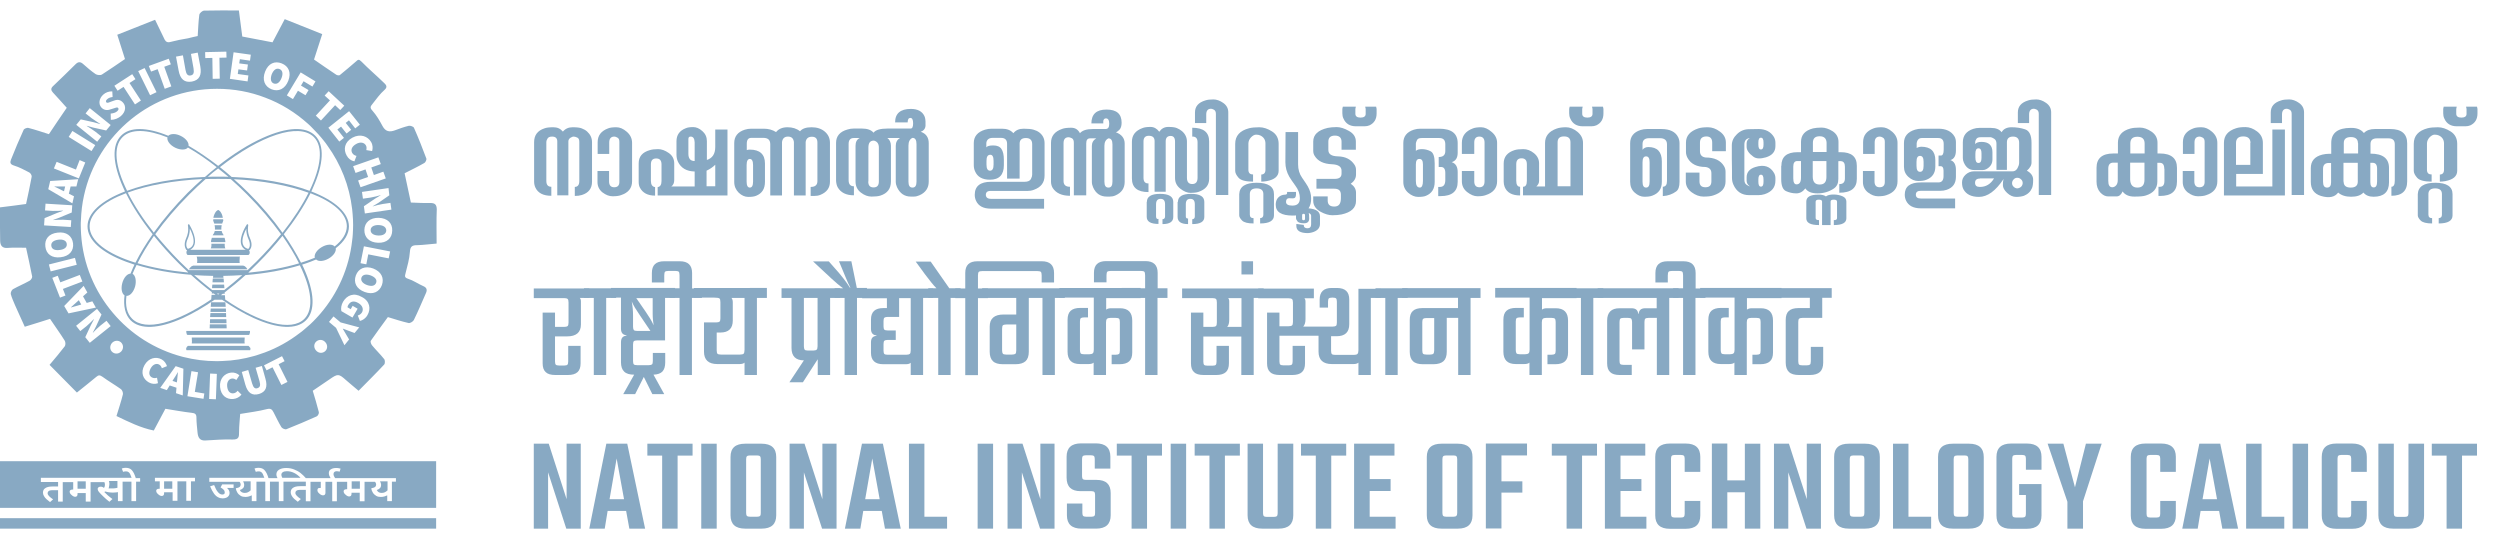 <svg xmlns="http://www.w3.org/2000/svg" xmlns:xlink="http://www.w3.org/1999/xlink" version="1.1" id="Layer_1" x="0px" y="0px" viewBox="0 0 1554 335" style="enable-background:new 0 0 1554 335;" xml:space="preserve">
<style type="text/css">
	.st0{fill:none;}
</style>
<g>
	<g>
		<path class="st0" d="M145.4,111.3c3.1,2.7,6.1,5.6,9.1,8.5c8,8,15.2,16.4,21.1,24.7c6.8-8.6,12.3-17.1,16.2-24.9    C179.5,115.2,163.4,112.1,145.4,111.3z" fill="#88a9c3"/>
		<path class="st0" d="M135.6,109.8c2.1,0,4.2,0,6.4,0.1c-2.1-1.8-4.2-3.6-6.4-5.2c-2.1,1.7-4.2,3.4-6.4,5.2    C131.4,109.9,133.5,109.8,135.6,109.8z" fill="#88a9c3"/>
		<path class="st0" d="M94.9,145.6c-6.8-8.6-12.5-17.3-16.6-25.5c-14,5.3-22.6,12.6-22.6,20.6c0,9.1,11.1,17.2,28.4,22.6    C87,157.6,90.6,151.6,94.9,145.6z" fill="#88a9c3"/>
		<path class="st0" d="M154.8,154.3c0.7-1,1.1-2.8-0.3-5.9c-0.6-1.4-1.4-3.4-1.3-6.3c-1.3,2.3-3,6.4-2.2,9.3    c0.4,1.5,1.4,2.5,2.9,3.1C154.2,154.7,154.5,154.6,154.8,154.3z" fill="#88a9c3"/>
		<path class="st0" d="M135.6,183.1c0.3-0.2,0.5-0.4,0.8-0.6h-1.6C135.1,182.7,135.4,182.9,135.6,183.1z" fill="#88a9c3"/>
		<path class="st0" d="M131.5,182.5c0-0.3,0-0.6,0.1-0.8c-4.3-3.3-8.7-6.9-13-10.8c-12.4-1-23.9-3.1-33.8-6.1    c-0.9,1.9-1.8,3.7-2.5,5.5c1.8,1,2.5,4.3,1.6,7.8c-1,3.6-3.3,6.1-5.4,5.9c-0.7,6.1,0.4,11,3.5,14.2c8.1,8.1,27.6,2.7,49.2-12    c0.1-0.9,0.1-1.8,0.2-2.7h2.5c-0.4-0.3-0.8-0.6-1.2-0.9H131.5z" fill="#88a9c3"/>
		<path class="st0" d="M185.9,163.7c-2.7-5.4-6.2-11.2-10.3-17.1c-4.6,5.7-9.7,11.4-15.2,16.9c-2,2-4,3.9-6,5.7c0,0.1,0,0.2,0,0.2    C166.2,168.4,176.8,166.4,185.9,163.7z" fill="#88a9c3"/>
		<path class="st0" d="M159.5,162.6c5.6-5.6,10.7-11.4,15.3-17c-5.9-8.2-13-16.6-21.2-24.8c-3.4-3.4-6.7-6.5-10.1-9.5    c-2.6-0.1-5.2-0.1-7.8-0.1c-2.6,0-5.3,0-7.8,0.1c-3.4,3-6.8,6.2-10.1,9.5c-8.2,8.2-15.3,16.6-21.2,24.8c4.6,5.7,9.7,11.4,15.3,17    c1.8,1.8,3.7,3.6,5.5,5.3H154C155.8,166.2,157.7,164.4,159.5,162.6z M135,130.9c0.2-0.2,0.4-0.3,0.7-0.4c0.2,0.1,0.5,0.3,0.7,0.4    c1.4,1.1,2,3.1,2.3,4.5h-5.9C133,134,133.6,132,135,130.9z M132.6,136.3h6.1c0.1,0.5,0.1,0.8,0.1,0.8c-0.3,0.7-0.5,1.3-0.7,1.9    h-4.9c-0.2-0.6-0.4-1.2-0.7-1.9C132.5,137.2,132.5,136.8,132.6,136.3z M137.6,142.7h-4c0.1-0.7,0-1.6-0.2-2.7h4.5    C137.6,141,137.6,142,137.6,142.7z M132.5,145.7c0,0,0.7-0.6,1-2.1h4.3c0.3,1.4,1,2.1,1,2.1c0.1,0.2,0.2,0.4,0.3,0.6h-6.8    C132.3,146.1,132.4,145.9,132.5,145.7z M131.7,147.8h7.9c0.5,1.4,0.6,2.2,0.5,2.7h-9C131.1,150,131.2,149.2,131.7,147.8z     M131.5,151.5h8.3c-0.1,1.5,0.1,2.4,0.4,2.9h-9C131.4,153.9,131.6,153,131.5,151.5z M116.7,158.5c0,0-0.1-0.1-0.2-0.2    c-0.4-0.4-1-1.3-0.1-2.7c-0.3-0.1-0.5-0.3-0.7-0.6c-0.7-1-1.5-3.2,0.2-7.1c0.7-1.6,1.6-4.1,1-7.9c0-0.3,0.1-0.5,0.3-0.6    c0.2-0.1,0.4,0,0.6,0.2c0.2,0.3,4.6,7.3,3.3,12.2c-0.4,1.6-1.3,2.8-2.8,3.5h34.6c-1.5-0.8-2.5-1.9-2.9-3.5    c-1.3-4.9,3.3-11.9,3.5-12.2c0.1-0.2,0.4-0.3,0.6-0.2c0.2,0.1,0.3,0.4,0.3,0.6c-0.6,3.7,0.3,6.3,1,7.9c1.8,3.8,0.9,6.1,0.2,7.1    c-0.2,0.3-0.4,0.5-0.7,0.6c0.9,1.4,0.2,2.3-0.1,2.7c-0.1,0.1-0.2,0.2-0.2,0.2H116.7z M148.9,163.6h-26.5c0.1-0.7,0.2-1.8,0-2.9    c-0.1-0.4-0.2-0.8-0.3-1.1l-0.3,0h27.6l-0.3,0c-0.2,0.4-0.3,0.7-0.3,1.1C148.7,161.7,148.8,162.9,148.9,163.6z M117.4,167.4    c0.3-0.7,0.9-1.3,1.7-1.9l1-0.4h31.1l1,0.4c0.8,0.6,1.3,1.3,1.7,1.9H117.4z" fill="#88a9c3"/>
		<path class="st0" d="M120.1,151.5c0.8-3-0.9-7-2.2-9.3c0.1,2.8-0.7,4.9-1.3,6.3c-1.4,3.1-0.9,4.9-0.3,5.9c0.2,0.3,0.6,0.4,0.9,0.3    C118.8,153.9,119.8,152.9,120.1,151.5z" fill="#88a9c3"/>
		<path class="st0" d="M116.8,169.5c0-0.1,0-0.2,0-0.2c-2-1.9-4-3.8-6-5.7c-5.5-5.5-10.6-11.2-15.2-16.9    c-4.1,5.9-7.6,11.6-10.3,17.1C94.4,166.4,105.1,168.4,116.8,169.5z" fill="#88a9c3"/>
		<path class="st0" d="M152.6,170.9c-4.3,3.9-8.6,7.5-13,10.8c0,0.3,0,0.6,0.1,0.8h-1.2c-0.4,0.3-0.8,0.6-1.2,0.9h2.5    c0.1,0.9,0.1,1.9,0.2,2.7c21.6,14.7,41.1,20.1,49.2,12c6-6,4.5-18.4-2.7-33.4C176.5,167.8,165,169.9,152.6,170.9z" fill="#88a9c3"/>
		<path class="st0" d="M125.8,111.3c-18,0.8-34.1,3.9-46.4,8.4c3.9,7.8,9.4,16.3,16.2,24.9c6-8.3,13.1-16.7,21.1-24.7    C119.7,116.9,122.8,114,125.8,111.3z" fill="#88a9c3"/>
		<path class="st0" d="M127.3,110c2.4-2.1,4.9-4.2,7.3-6.1c-6.1-4.7-12.1-8.8-17.9-12.2c-1.3,1.6-4.7,1.7-7.9,0.1    c-3.3-1.6-5.3-4.4-4.8-6.4c-12.4-5.1-22.6-5.5-27.9-0.2c-6,6-4.5,18.5,2.7,33.4C92.1,113.7,109.1,110.7,127.3,110z" fill="#88a9c3"/>
		<path class="st0" d="M192.9,120.1c-4.1,8.2-9.7,16.9-16.6,25.5c4.2,6,7.9,12,10.7,17.7c3.1-1,5.9-2,8.6-3.1    c-0.6-2,1.2-4.8,4.3-6.6c3.2-1.8,6.6-2,8-0.4c4.8-3.8,7.5-8,7.5-12.5C215.5,132.7,206.9,125.4,192.9,120.1z" fill="#88a9c3"/>
		<path class="st0" d="M192.3,118.6c7.3-14.9,8.8-27.3,2.7-33.4c-9.2-9.2-33.3-0.9-58.4,18.7c2.4,1.9,4.9,4,7.3,6.1    C162.2,110.7,179.1,113.7,192.3,118.6z" fill="#88a9c3"/>
		<path class="st0" d="M120.6,171c3.7,3.3,7.5,6.4,11.2,9.3h7.5c3.7-2.9,7.5-6,11.2-9.3c-3.9,0.3-7.8,0.4-11.8,0.5    c0,0.4,0.1,0.8,0.1,1.2h-6.6c0-0.4,0.1-0.8,0.1-1.2C128.4,171.5,124.5,171.3,120.6,171z M139.5,179.1h-7.7    c0.1-0.7,0.1-1.5,0.2-2.2h7.3C139.3,177.6,139.4,178.3,139.5,179.1z M139,173.1c0.1,0.8,0.1,1.6,0.2,2.4h-7.1    c0.1-0.8,0.1-1.6,0.2-2.4H139z" fill="#88a9c3"/>
		<path class="st0" d="M219.3,145.5c0.1-1.9,0.2-3.7,0.2-5.6c0-2.2-0.1-4.5-0.3-6.7c-0.1-1.1-0.2-2.2-0.3-3.2    c-1.7-14.6-7.1-28.1-15.3-39.4c-0.7-1-1.5-2.1-2.3-3.1c-2.2-2.8-4.6-5.4-7.1-7.9c-0.9-0.9-1.9-1.8-2.8-2.7    c-7.7-6.9-16.7-12.5-26.5-16.2c0,0,0,0,0,0c-9.3-3.6-19.5-5.5-30-5.5c-40.5,0-74.3,28.4-82.7,66.4c0,0,0,0,0,0    c-1.1,5-1.7,10.1-1.9,15.3c0,1-0.1,1.9-0.1,2.9c0,1.9,0.1,3.8,0.2,5.7c1.2,18.6,8.5,35.6,19.8,49c11,13.1,26,22.7,43,27.2    c0.3,0.1,0.6,0.2,0.8,0.2c6.7,1.7,13.6,2.6,20.8,2.6h0.3c1.1,0,2.1,0,3.1-0.1c6.8-0.3,13.4-1.3,19.7-3.1c0.5-0.1,0.9-0.3,1.4-0.4    c1.6-0.6,3.4-1.2,5.3-1.8c7.8-2.9,15.1-7,21.6-12c0.9-0.7,1.9-1.5,2.8-2.2c2.6-2.2,5.1-4.5,7.4-6.9c1-1,1.9-2,2.8-3.1    c10.7-12.5,17.8-28.1,19.8-45.4C219.1,148.2,219.2,146.8,219.3,145.5z M155.4,217.6v0.1h-0.1h-39.4h-0.1v-0.1    c-0.1-0.2-0.4-0.8,0-1.5c0.2-0.3,0.5-0.7,0.9-1.1h37.7c0.5,0.4,0.8,0.8,0.9,1.1C155.8,216.8,155.6,217.4,155.4,217.6z     M140.3,191.9c0,0.7,0.1,1.4,0.1,2.1h-9.7c0-0.7,0.1-1.3,0.1-2.1H140.3z M131,190.7c0.1-0.9,0.1-1.9,0.2-2.8h8.9    c0.1,1,0.1,1.9,0.2,2.8H131z M140.5,194.6c0,0.9,0.1,1.7,0.1,2.5h-10c0-0.8,0.1-1.6,0.1-2.5H140.5z M140.7,198.4    c0,0.9,0.1,1.8,0.1,2.5h-10.3c0-0.8,0.1-1.6,0.1-2.5H140.7z M140.8,201.6c0,1,0.1,1.9,0.1,2.5h-10.6c0-0.6,0-1.5,0.1-2.5H140.8z     M155.4,205.7v0.8l-0.3,1.3c-0.1,0.1-0.3,0.3-0.4,0.4h-38.2c-0.1-0.1-0.3-0.2-0.4-0.4l-0.3-1.3v-0.8H155.4z M152.1,213.5h-32.9    c0-0.3,0.2-1.4,0-3.7h32.9C151.9,212.1,152,213.2,152.1,213.5z M208.5,154.3c0.4,2-1.4,4.6-4.4,6.4c-3.1,1.8-6.4,2-7.8,0.6    c-1.1,0.5-2.3,1-3.5,1.4c-1.7,0.6-3.4,1.2-5.2,1.8c0.3,0.7,0.7,1.4,1,2.1c6.8,15,7.3,26.6,1.4,32.5c-5.9,5.9-17.4,5.4-32.5-1.4    c-6.3-2.9-12.9-6.7-19.7-11.4h-4.6c-6.7,4.6-13.3,8.5-19.7,11.4c-15,6.8-26.6,7.3-32.5,1.4c-3.4-3.4-4.7-8.7-3.8-15.5    c-1.7-1.1-2.3-4.3-1.4-7.6c0.9-3.4,3.1-5.9,5.1-5.9c0.5-1.1,0.9-2.3,1.5-3.5c0.3-0.7,0.7-1.4,1-2.1c-1.8-0.6-3.5-1.1-5.2-1.8    c-15.5-5.8-24-13.6-24-22c0-8.2,8.3-15.9,23.3-21.7c-0.4-0.7-0.7-1.5-1-2.2c-6.8-15-7.3-26.6-1.4-32.5c5.5-5.5,15.8-5.4,29.3,0.1    c1.4-1.4,4.6-1.5,7.8,0.1c3.2,1.6,5.1,4.2,4.8,6.1c6,3.5,12.2,7.7,18.4,12.5c9.5-7.4,19-13.3,27.8-17.4c15-6.8,26.6-7.3,32.5-1.4    c5.9,5.9,5.4,17.4-1.4,32.5c-0.3,0.7-0.7,1.5-1,2.2c15,5.8,23.3,13.5,23.3,21.7C216.8,145.5,213.9,150.2,208.5,154.3z" fill="#88a9c3"/>
		<path d="M149.2,159.5l0.3,0h-27.6l0.3,0c0.2,0.4,0.3,0.7,0.3,1.1c0.2,1.1,0.1,2.3,0,2.9h26.5c-0.1-0.7-0.2-1.8,0-2.9    C148.9,160.2,149,159.9,149.2,159.5z" fill="#88a9c3"/>
		<path d="M154.5,215h-37.7c-0.5,0.4-0.8,0.8-0.9,1.1c-0.4,0.7-0.1,1.3,0,1.5v0.1h0.1h39.4h0.1v-0.1c0.1-0.2,0.4-0.8,0-1.5    C155.2,215.8,154.9,215.4,154.5,215z" fill="#88a9c3"/>
		<path d="M119.2,209.8c0.2,2.3,0.1,3.4,0,3.7h32.9c-0.1-0.3-0.2-1.4,0-3.7H119.2z" fill="#88a9c3"/>
		<path d="M115.8,206.5l0.3,1.3c0.1,0.1,0.3,0.3,0.4,0.4h38.2c0.1-0.1,0.3-0.2,0.4-0.4l0.3-1.3v-0.8h-39.6V206.5z" fill="#88a9c3"/>
		<path d="M130.3,204.1h10.6c0-0.6,0-1.5-0.1-2.5h-10.4C130.4,202.6,130.4,203.5,130.3,204.1z" fill="#88a9c3"/>
		<path d="M130.6,197.1h10c0-0.8-0.1-1.6-0.1-2.5h-9.7C130.7,195.5,130.7,196.4,130.6,197.1z" fill="#88a9c3"/>
		<path d="M130.5,200.9h10.3c0-0.8-0.1-1.6-0.1-2.5h-10.1C130.5,199.3,130.5,200.1,130.5,200.9z" fill="#88a9c3"/>
		<path d="M130.8,193.9h9.7c0-0.7-0.1-1.3-0.1-2.1h-9.4C130.9,192.6,130.8,193.3,130.8,193.9z" fill="#88a9c3"/>
		<path d="M131.2,187.9c-0.1,1-0.1,1.9-0.2,2.8h9.3c-0.1-0.9-0.1-1.9-0.2-2.8H131.2z" fill="#88a9c3"/>
		<path d="M131.8,179.1h7.7c-0.1-0.7-0.1-1.5-0.2-2.2H132C131.9,177.6,131.8,178.3,131.8,179.1z" fill="#88a9c3"/>
		<path d="M132.1,175.5h7.1c-0.1-0.8-0.1-1.6-0.2-2.4h-6.7C132.2,173.9,132.1,174.7,132.1,175.5z" fill="#88a9c3"/>
		<path d="M152.2,165.5l-1-0.4h-31.1l-1,0.4c-0.8,0.6-1.3,1.3-1.7,1.9h36.4C153.5,166.8,153,166.1,152.2,165.5z" fill="#88a9c3"/>
		<path d="M140.1,154.4c-0.3-0.5-0.5-1.4-0.4-2.9h-8.3c0.1,1.5-0.1,2.4-0.4,2.9H140.1z" fill="#88a9c3"/>
		<path d="M140.1,150.5c0-0.5-0.1-1.3-0.5-2.7h-7.9c-0.5,1.4-0.6,2.2-0.5,2.7H140.1z" fill="#88a9c3"/>
		<path d="M138.8,145.7c0,0-0.7-0.6-1-2.1h-4.3c-0.3,1.4-1,2.1-1,2.1c-0.1,0.2-0.2,0.4-0.3,0.6h6.8    C138.9,146.1,138.8,145.9,138.8,145.7z" fill="#88a9c3"/>
		<path d="M133.4,140c0.2,1.1,0.3,2,0.2,2.7h4c-0.1-0.7,0-1.6,0.2-2.7H133.4z" fill="#88a9c3"/>
		<path d="M138.1,139c0.2-0.6,0.4-1.2,0.7-1.9c0,0,0-0.3-0.1-0.8h-6.1c-0.1,0.5-0.1,0.8-0.1,0.8c0.3,0.7,0.5,1.3,0.7,1.9H138.1z" fill="#88a9c3"/>
		<path d="M136.3,130.9c-0.2-0.2-0.4-0.3-0.7-0.4c-0.2,0.1-0.5,0.3-0.7,0.4c-1.4,1.1-2,3.1-2.3,4.5h5.9    C138.3,134,137.7,132,136.3,130.9z" fill="#88a9c3"/>
		<path d="M193.5,119c0.4-0.7,0.7-1.5,1-2.2c6.8-15,7.3-26.6,1.4-32.5c-5.9-5.9-17.4-5.4-32.5,1.4c-8.9,4-18.4,10-27.8,17.4    c-6.2-4.8-12.4-9-18.4-12.5c0.3-2-1.7-4.6-4.8-6.1c-3.1-1.6-6.4-1.5-7.8-0.1c-13.5-5.5-23.9-5.6-29.3-0.1    c-5.9,5.9-5.4,17.4,1.4,32.5c0.3,0.7,0.7,1.5,1,2.2c-15,5.8-23.3,13.5-23.3,21.7c0,8.4,8.5,16.2,24,22c1.7,0.6,3.4,1.2,5.2,1.8    c-0.3,0.7-0.7,1.4-1,2.1c-0.5,1.2-1,2.4-1.5,3.5c-2,0-4.2,2.5-5.1,5.9c-0.9,3.4-0.3,6.5,1.4,7.6c-0.8,6.8,0.4,12,3.8,15.5    c5.9,5.9,17.4,5.4,32.5-1.4c6.3-2.9,12.9-6.7,19.7-11.4h4.6c6.7,4.6,13.3,8.5,19.7,11.4c15,6.8,26.6,7.3,32.5,1.4    c5.9-5.9,5.4-17.4-1.4-32.5c-0.3-0.7-0.7-1.4-1-2.1c1.8-0.6,3.5-1.1,5.2-1.8c1.2-0.5,2.4-0.9,3.5-1.4c1.5,1.4,4.7,1.2,7.8-0.6    c3-1.7,4.8-4.4,4.4-6.4c5.4-4.2,8.2-8.8,8.2-13.6C216.8,132.5,208.5,124.8,193.5,119z M195.1,85.2c6,6,4.5,18.5-2.7,33.4    c-13.2-4.9-30.2-7.9-48.4-8.6c-2.4-2.1-4.9-4.2-7.3-6.1C161.8,84.3,185.8,76,195.1,85.2z M138.9,172.7c0-0.4-0.1-0.8-0.1-1.2    c4-0.1,7.9-0.2,11.8-0.5c-3.7,3.3-7.5,6.4-11.2,9.3h-7.5c-3.7-2.9-7.5-6-11.2-9.3c3.9,0.3,7.8,0.4,11.8,0.5c0,0.4-0.1,0.8-0.1,1.2    H138.9z M117.3,167.9c-1.8-1.7-3.7-3.5-5.5-5.3c-5.6-5.6-10.7-11.4-15.3-17c5.9-8.2,13-16.6,21.2-24.8c3.4-3.4,6.7-6.5,10.1-9.5    c2.6-0.1,5.2-0.1,7.8-0.1c2.6,0,5.3,0,7.8,0.1c3.4,3,6.8,6.2,10.1,9.5c8.2,8.2,15.3,16.6,21.2,24.8c-4.6,5.7-9.7,11.4-15.3,17    c-1.8,1.8-3.7,3.6-5.5,5.3H117.3z M95.7,146.6c4.6,5.7,9.7,11.4,15.2,16.9c2,2,4,3.9,6,5.7c0,0.1,0,0.2,0,0.2    c-11.7-1.1-22.4-3.1-31.4-5.8C88.1,158.3,91.6,152.5,95.7,146.6z M95.6,144.6c-6.8-8.6-12.3-17.1-16.2-24.9    c12.2-4.5,28.4-7.5,46.4-8.4c-3.1,2.7-6.1,5.6-9.1,8.5C108.7,127.9,101.6,136.2,95.6,144.6z M160.4,163.5    c5.5-5.5,10.6-11.2,15.2-16.9c4.1,5.9,7.6,11.6,10.3,17.1c-9.1,2.7-19.7,4.7-31.4,5.8c0-0.1,0-0.2,0-0.2    C156.4,167.4,158.4,165.5,160.4,163.5z M154.5,119.9c-3-3-6-5.8-9.1-8.5c18,0.8,34.1,3.9,46.4,8.4c-3.9,7.8-9.4,16.3-16.2,24.9    C169.6,136.2,162.5,127.9,154.5,119.9z M142,109.9c-2.1-0.1-4.2-0.1-6.4-0.1s-4.2,0-6.4,0.1c2.1-1.8,4.2-3.6,6.4-5.2    C137.7,106.4,139.9,108.1,142,109.9z M76.2,85.2c5.3-5.3,15.4-4.8,27.9,0.2c-0.5,2,1.5,4.8,4.8,6.4c3.3,1.6,6.7,1.5,7.9-0.1    c5.8,3.3,11.8,7.4,17.9,12.2c-2.4,1.9-4.9,4-7.3,6.1c-18.2,0.7-35.2,3.7-48.4,8.6C71.6,103.6,70.1,91.2,76.2,85.2z M55.7,140.7    c0-8,8.6-15.3,22.6-20.6c4.1,8.2,9.7,16.9,16.6,25.5c-4.2,6-7.9,12-10.7,17.7C66.8,157.9,55.7,149.8,55.7,140.7z M131.5,183.4    c-0.1,0.9-0.1,1.9-0.2,2.7c-21.6,14.7-41.1,20.1-49.2,12c-3.2-3.2-4.3-8.1-3.5-14.2c2.1,0.2,4.4-2.3,5.4-5.9    c0.9-3.5,0.2-6.8-1.6-7.8c0.7-1.8,1.6-3.7,2.5-5.5c9.9,3,21.5,5.1,33.8,6.1c4.3,3.9,8.6,7.5,13,10.8c0,0.3,0,0.6-0.1,0.8h1.2    c0.4,0.3,0.8,0.6,1.2,0.9H131.5z M135.6,183.1c-0.3-0.2-0.5-0.4-0.8-0.6h1.6C136.2,182.7,135.9,182.9,135.6,183.1z M189.2,198.2    c-8.1,8.1-27.6,2.7-49.2-12c-0.1-0.9-0.1-1.8-0.2-2.7h-2.5c0.4-0.3,0.8-0.6,1.2-0.9h1.2c0-0.3,0-0.6-0.1-0.8    c4.3-3.3,8.7-6.9,13-10.8c12.4-1,23.9-3.1,33.8-6.1C193.7,179.7,195.2,192.1,189.2,198.2z M208,153.2c-1.4-1.6-4.8-1.5-8,0.4    c-3.1,1.8-4.9,4.6-4.3,6.6c-2.7,1.1-5.5,2.2-8.6,3.1c-2.9-5.7-6.5-11.7-10.7-17.7c6.8-8.6,12.5-17.3,16.6-25.5    c14,5.3,22.6,12.6,22.6,20.6C215.5,145.2,212.8,149.4,208,153.2z" fill="#88a9c3"/>
		<path d="M154.7,158.3c0.4-0.4,1-1.3,0.1-2.7c0.3-0.1,0.5-0.3,0.7-0.6c0.7-1,1.6-3.2-0.2-7.1c-0.7-1.6-1.6-4.1-1-7.9    c0-0.3-0.1-0.5-0.3-0.6c-0.2-0.1-0.5,0-0.6,0.2c-0.2,0.3-4.8,7.3-3.5,12.2c0.4,1.6,1.4,2.8,2.9,3.5h-34.6c1.4-0.8,2.4-1.9,2.8-3.5    c1.3-4.9-3.2-11.9-3.3-12.2c-0.1-0.2-0.4-0.3-0.6-0.2c-0.2,0.1-0.3,0.4-0.3,0.6c0.6,3.7-0.3,6.3-1,7.9c-1.7,3.8-0.8,6.1-0.2,7.1    c0.2,0.3,0.4,0.5,0.7,0.6c-0.9,1.4-0.2,2.3,0.1,2.7c0.1,0.1,0.2,0.2,0.2,0.2h37.8C154.5,158.5,154.6,158.4,154.7,158.3z     M116.4,154.3c-0.6-1-1.1-2.8,0.3-5.9c0.6-1.4,1.3-3.4,1.3-6.3c1.2,2.3,2.9,6.4,2.2,9.3c-0.4,1.5-1.3,2.5-2.8,3.1    C117,154.7,116.6,154.6,116.4,154.3z M153.8,154.6c-1.6-0.6-2.5-1.6-2.9-3.1c-0.8-3,1-7,2.2-9.3c-0.1,2.8,0.7,4.9,1.3,6.3    c1.4,3.1,0.9,4.9,0.3,5.9C154.5,154.6,154.2,154.7,153.8,154.6z" fill="#88a9c3"/>
		<path d="M110.1,236.5c0.1-1.6,0.4-3.5,0.5-5.1l-0.1,0c-0.8,1.4-1.8,3.1-2.7,4.4l-0.6,1l2.7,0.9L110.1,236.5z" fill="#88a9c3"/>
		<path d="M170.2,51.9c1.9,0.7,3.7-0.6,4.8-3.4c1.1-2.8,0.6-4.9-1.3-5.6c-1.9-0.7-3.6,0.4-4.8,3.3C167.9,49,168.3,51.2,170.2,51.9z" fill="#88a9c3"/>
		<path d="M235.4,139.9c-3-0.1-5,1.1-5,3.1c-0.1,2,1.8,3.3,4.8,3.4c3,0.1,4.8-1.1,4.9-3.1C240.1,141.3,238.4,140,235.4,139.9z" fill="#88a9c3"/>
		<path d="M267.1,126.2c-4,0.1-8.1-0.2-11.7-0.3c-1.4-6.6-2.7-12.4-3.9-18.2c4.1-2.1,8.3-4.1,12.3-6.4c0.7-0.4,1.5-2.1,1.2-2.8    c-2.4-6.4-4.9-12.8-7.7-19.1c-0.3-0.7-2.2-1.4-3.2-1.2c-2.9,0.7-5.7,1.7-8.6,2.8c-3.3,1.2-5.8,0.9-7.7-2.6    c-1.8-3.4-3.8-6.8-6.3-9.6c-1.6-1.7-1.3-2.6-0.2-3.9c2.5-3.1,4.8-6.5,7.8-9.1c2-1.8,0.8-3.1-0.1-4c-4.7-4.6-9.8-8.9-14.4-13.6    c-1.6-1.6-2.1-1.1-3.3,0c-3.3,2.9-6.7,5.7-10.1,8.5c-0.4,0.3-1.6,0.1-2.1-0.2c-4.6-3.1-9.2-6.2-13.9-9.5c1.5-4.8,3.2-9.9,5.1-15.8    c-7.8-3.1-15.7-6.3-23.3-9.3c-2.9,5.5-5.3,10.1-7.6,14.4c-6.7-1.3-12.9-2.5-18.8-3.6c-0.7-5.5-1.4-10.8-2.1-16.2    c-7.3,0-14.5-0.1-21.6,0.1c-1.1,0-2.9,1.6-3,2.6c-0.6,4.4-0.7,9-1,13.2c-2,0.4-4,0.9-6,1.4c-3.9,0.6-7.7,1.4-11.5,2.4    c-1.1,0.2-2.2,0-3-1.5c-1.9-3.8-3.7-7.7-6-12.4c-7.8,3.1-15.6,6.2-23.5,9.3c1.7,5.5,3.3,10.5,4.8,15.1c-5,3.4-9.6,6.6-14.3,9.6    c-0.9,0.6-2.9,0.4-3.9-0.2c-2.8-1.9-5.3-4.1-7.8-6.3c-1.7-1.5-3-1.5-4.6,0c-4.7,4.7-9.5,9.3-14.3,13.9c-1.4,1.4-1,2.6,0.1,3.8    c2.9,3.2,5.8,6.3,8.6,9.5C37.7,72.5,34,78,30.4,83.4c-4.4-1.4-8.5-2.8-12.8-3.9c-0.8-0.2-2.6,0.5-2.9,1.2    C11.9,86.8,9.3,93,6.8,99.3c-0.7,1.8-0.4,2.9,1.9,3.6c3.3,1,6.4,2.7,9.5,4.3c0.8,0.4,1.6,1.8,1.5,2.6c-1,5.7-2.3,11.3-3.5,17    C11,127.5,6,128.2,0,128.9c0,6.8-0.1,13.9,0.1,20.9c0.1,2.7,1.2,4.6,4.6,4.3c3.8-0.3,7.6-0.1,11.5-0.1c1.3,6.1,2.7,12,3.8,17.9    c0.1,0.8-0.8,2.2-1.6,2.6c-3.4,1.9-7,3.4-10.4,5.3c-0.8,0.5-1.5,2.2-1.3,3c0.6,2.3,1.7,4.6,2.6,6.8c2,4.6,4.2,9.2,6.1,13.5    c5.8-1.8,10.8-3.3,15.7-4.9c3.2,4.8,6.3,9,9.1,13.5c0.6,0.9,0.6,2.7,0.1,3.5c-2.8,3.7-5.8,7.2-9.5,11.6c5.6,5.6,11.2,11.3,17,17.2    c4.6-3.7,8.3-6.6,12-9.7c1.5-1.3,2.3-1.2,3.9-0.1c3.7,2.7,7.7,5,11.5,7.7c0.8,0.6,1.4,2.3,1.2,3.2c-1.1,4.5-2.6,8.9-4,13.5    c7.5,3.6,15.1,7.4,23.2,9c2.6-5,5-9.4,7.2-13.5c5.8,0.9,11,1.9,16.3,2.5c2,0.2,3,0.7,3,2.9c0,3.2,0.4,6.3,0.7,9.5    c0.3,2.8,1.3,5,4.8,4.8c5.7-0.3,11.3-0.8,17-0.6c4.1,0.1,4-1.9,4-4.8c0-3.8,0.5-7.7,0.7-11.1c5.8-1,11.3-1.6,16.6-3    c2.4-0.6,3.2,0.2,4.1,1.9c1.6,3.1,3.1,6.3,4.9,9.3c0.5,0.8,2.3,1.6,3.1,1.3c6.4-2.5,12.6-5.2,18.9-8c0.7-0.3,1.5-1.9,1.3-2.6    c-1.1-4.5-2.5-8.9-3.8-13.3c3.6-2.5,7-4.7,10.3-7c5.3-3.7,5.8-3.7,10.4,0.4c2.5,2.2,5.1,4.3,7.8,6.6c5.6-5.7,10.9-10.9,15.9-16.3    c0.6-0.6,0.6-2.7,0-3.4c-2.4-3-5.1-5.6-7.5-8.5c-0.6-0.7-1.2-2.3-0.8-2.9c3.5-5,7.1-9.9,10.6-14.7c4.3,1.3,8.5,2.7,12.9,3.7    c0.9,0.2,2.7-0.9,3.2-1.8c2.7-5.5,5.1-11.2,7.6-16.9c0.9-2,0.4-3.4-1.8-4.3c-3.2-1.4-6.1-3.5-9.3-4.5c-2.5-0.8-2-1.8-1.6-3.5    c1.1-4.4,2.4-8.8,2.7-13.3c0.2-3.5,1.6-4.1,4.5-4.1c4-0.1,7.9-0.7,12.1-1c0-7.2-0.2-14.3,0.1-21.4    C271.4,126.9,270.1,126.1,267.1,126.2z M242,121.4l-6.8,4.7l-3.5,2.1l0,0.1c1.7-0.5,4.2-1.2,6.2-1.5l4.8-0.7l0.6,4.2l-16.5,2.4    l-0.6-4.5l6.9-4.7l3.5-2.1l0-0.1c-1.8,0.5-4.2,1.2-6.2,1.5l-4.8,0.7l-0.6-4.2l16.5-2.4L242,121.4z M236.7,102l-5.9,2.1l1.6,4.7    l5.9-2.1l1.5,4.2l-15.7,5.5l-1.5-4.2l6.2-2.2l-1.6-4.7l-6.2,2.2l-1.5-4.2l15.7-5.5L236.7,102z M230.7,88.3c1.1,1.9,1.1,4,0.6,5.6    l-3.6-0.6c0.2-1.1,0.3-2-0.3-3c-1-1.7-3.4-2.3-6-0.8c-2.7,1.5-3.5,3.6-2.5,5.5c0.6,1.1,1.7,1.7,2.7,1.9l-1.3,3.4    c-2.1-0.4-3.8-1.7-4.8-3.6c-2.1-3.7-1.5-8.3,3.5-11.1C224,82.9,228.6,84.7,230.7,88.3z M223.7,77.5l-2.9,2.3l-3.9-5l-2,1.6    l3.4,4.3l-2.9,2.3l-3.4-4.3l-2.3,1.8l4.1,5.2l-2.9,2.3l-6.8-8.6L217,69.1L223.7,77.5z M201.8,59.4l2.5-2.7l9.7,9l-2.5,2.7l-3.2-3    l-8.8,9.5l-3.2-3l8.8-9.5L201.8,59.4z M196.1,50.6l-1.9,3.2l-5.5-3.3l-1.6,2.7l4.7,2.8l-1.9,3.2l-4.7-2.8l-3.1,5.2l-3.8-2.3    l8.6-14.3L196.1,50.6z M164.8,44.5c2-5.1,6-6.8,10.3-5.1c4.3,1.7,6.1,5.7,4.1,10.8c-2,5.1-6.1,7-10.4,5.3    C164.5,53.8,162.8,49.6,164.8,44.5z M145.2,32.5l10.7,1.5l-0.5,3.7l-6.3-0.9l-0.4,2.6l5.4,0.7l-0.5,3.7l-5.4-0.7l-0.4,2.9l6.6,0.9    l-0.5,3.7L142.9,49L145.2,32.5z M140.7,32.1l0.1,3.7l-4.4,0.1l0.2,13l-4.4,0.1L132,36l-4.4,0.1l-0.1-3.7L140.7,32.1z M113.7,34.4    l1.6,9c0.5,2.9,1.5,3.8,3.2,3.5c1.7-0.3,2.3-1.5,1.8-4.4l-1.6-9l4.2-0.8l1.6,8.5c1,5.6-0.6,8.6-5.2,9.5c-4.6,0.8-7.3-1.4-8.3-7    l-1.6-8.5L113.7,34.4z M104.9,36.5l1.3,3.5l-4.1,1.5l4.4,12.2l-4.1,1.5l-4.4-12.2l-4.1,1.5L92.5,41L104.9,36.5z M89.9,42.3l7.4,15    l-4,1.9l-7.4-15L89.9,42.3z M82.2,46.1l2,3.1l-3.7,2.4l7.1,10.9l-3.7,2.4L76.8,54l-3.7,2.4l-2-3.1L82.2,46.1z M64.2,58.8    c1.4-1.3,3.5-2.1,5.6-2l0.2,3.5c-1.4,0.2-2.4,0.5-3.3,1.3c-0.8,0.7-1.1,1.4-0.6,2c0.5,0.6,1.4,0.2,2.9-0.4l2-0.7    c2.1-0.8,3.9-0.5,5.5,1.3c1.9,2.1,1.8,5.6-1.3,8.3c-1.6,1.4-3.9,2.4-6.3,2.4l-0.1-3.9c1.5-0.1,3.1-0.6,4-1.4    c1-0.9,1.1-1.6,0.6-2.1c-0.5-0.6-1.3-0.2-2.8,0.3L68.6,68c-1.8,0.7-4,0.6-5.6-1.2C61.1,64.7,61.5,61.2,64.2,58.8z M50.2,74.2    l8.1,1.8l3.9,1.1l0.1-0.1c-1.5-1-3.7-2.3-5.3-3.5l-3.8-3l2.6-3.3l13,10.5L66,81.1l-8.1-1.8L54,78.2l-0.1,0.1    c1.6,1,3.7,2.3,5.3,3.5l3.8,3l-2.6,3.3l-13-10.5L50.2,74.2z M45,81.4l14.2,8.8l-2.3,3.7l-14.2-8.8L45,81.4z M35.2,100.6l12,4.8    l2.3-5.9L53,101l-4,9.9l-15.5-6.2L35.2,100.6z M31.2,112.5l17.4-1.1l-1.1,4.5l-3.6,0l-1.1,4.5l3.2,1.6l-1,4.4l-15-8.8L31.2,112.5z     M27.7,135.6l7.7-3.2l3.8-1.4l0-0.1c-1.8,0.1-4.3,0.3-6.4,0.2l-4.8-0.3l0.3-4.2l16.6,1l-0.3,4.5l-7.7,3.2l-3.8,1.4l0,0.1    c1.9-0.1,4.3-0.3,6.4-0.2l4.8,0.3l-0.3,4.2l-16.6-1L27.7,135.6z M28.2,153.3c-0.6-4.6,2.1-8.1,7.6-8.7c5.4-0.7,9,2,9.6,6.6    c0.6,4.6-2.3,8.1-7.7,8.7C32.2,160.6,28.7,157.9,28.2,153.3z M30.4,164.4l16.2-4.1l1.1,4.3l-16.2,4.1L30.4,164.4z M32.5,172.7    l3.4-1.3l1.6,4.1l12.1-4.6l1.6,4.1l-12.1,4.6l1.6,4.1l-3.4,1.3L32.5,172.7z M39.9,190.2L52,177.7l2.3,4.1l-2.7,2.4l2.3,4.1l3.5-1    l2.2,3.9l-17,3.6L39.9,190.2z M55.8,213.1l-2.8-3.5l3.5-7.5l1.9-3.6l-0.1-0.1c-1.3,1.3-3,3.1-4.6,4.4l-3.8,3l-2.6-3.3l13-10.5    l2.8,3.5l-3.5,7.6l-1.9,3.6l0.1,0.1c1.3-1.4,3-3.1,4.6-4.4l3.8-3l2.6,3.3L55.8,213.1z M75.5,218.3c-1.5,1.7-3.9,2-5.6,0.6    c-1.7-1.4-1.8-3.8-0.4-5.6c1.5-1.7,3.9-2,5.6-0.6C76.8,214.2,76.9,216.6,75.5,218.3z M98.9,226.6c-1.6-0.9-3.8-0.2-5.2,2.3    c-1.4,2.6-1.1,4.7,0.7,5.7c1.1,0.6,2.2,0.5,3.2,0.2l0.6,3.4c-1.9,0.7-3.9,0.5-5.7-0.5c-3.5-2-5.3-6-2.7-10.7    c2.6-4.6,7.2-5.5,10.7-3.6c1.8,1,2.8,2.7,3.3,4.2l-3.2,1.3C100.3,227.9,99.8,227.1,98.9,226.6z M113.6,245.8l-4.2-1.4l0.3-3.4    l-4.2-1.4l-1.8,2.9l-4.1-1.4l9.6-13.5l4.8,1.6L113.6,245.8z M126.5,247.9l-10-1.6l2.5-15.6l4.1,0.7l-2,12.2l5.9,1L126.5,247.9z     M134.2,248.2L130,248l0.6-15.8l4.2,0.2L134.2,248.2z M145,248c-4,0.4-7.7-2-8.2-7.4c-0.5-5.3,2.9-8.6,6.9-9    c2.1-0.2,3.9,0.6,5.1,1.7l-1.9,2.9c-0.8-0.6-1.7-1-2.7-0.9c-1.8,0.2-3.3,2-3,4.9c0.3,3,1.8,4.5,3.8,4.3c1.2-0.1,2.1-0.8,2.7-1.6    l2.4,2.4C148.8,246.9,147,247.8,145,248z M161,244.9c-4.3,1.2-7-0.6-8.5-5.8l-2.2-7.9l4-1.2l2.4,8.3c0.8,2.7,1.8,3.5,3.3,3    c1.6-0.5,2.1-1.7,1.3-4.4l-2.4-8.3l3.9-1.1l2.2,7.9C166.5,240.6,165.2,243.6,161,244.9z M174.9,239.3l-5.5-11l-3.7,1.9l-1.6-3.1    l11.2-5.7l1.6,3.1l-3.7,1.9l5.5,11L174.9,239.3z M202,218.4c-1.7,1.4-4.1,1.2-5.6-0.6c-1.5-1.7-1.4-4.2,0.3-5.6    c1.7-1.4,4.1-1.2,5.6,0.6C203.8,214.5,203.7,217,202,218.4z M199.2,194.9c-0.9,1-1.8,2.1-2.8,3.1c-2.3,2.5-4.8,4.8-7.4,6.9    c-0.9,0.8-1.8,1.5-2.8,2.2c-6.5,5-13.8,9.1-21.6,12c-1.8,0.6-3.6,1.2-5.3,1.8c-0.5,0.2-0.9,0.3-1.4,0.4    c-6.3,1.8-12.9,2.9-19.7,3.1c-1,0-2.1,0.1-3.1,0.1h-0.3c-7.2,0-14.1-0.9-20.8-2.6c-0.3-0.1-0.6-0.1-0.8-0.2    c-17-4.5-32-14.1-43-27.2c-11.4-13.4-18.6-30.4-19.8-49c-0.1-1.9-0.2-3.7-0.2-5.7c0-1,0-1.9,0.1-2.9c0.2-5.3,0.8-10.4,1.9-15.3    c0,0,0,0,0,0c8.3-38,42.2-66.4,82.7-66.4c10.6,0,20.7,1.9,30,5.5c0,0,0,0,0,0c9.9,3.7,18.8,9.3,26.5,16.2c1,0.9,1.9,1.7,2.8,2.7    c2.5,2.5,4.9,5.1,7.1,7.9c0.8,1,1.6,2,2.3,3.1c8.2,11.4,13.6,24.8,15.3,39.4c0.1,1.1,0.2,2.1,0.3,3.2c0.2,2.2,0.3,4.4,0.3,6.7    c0,1.9-0.1,3.7-0.2,5.6c-0.1,1.4-0.2,2.7-0.4,4C217,166.7,209.9,182.4,199.2,194.9z M220.4,207l-3.5-1.3c-1.2-0.5-2.4-0.9-3.7-1.4    l-0.1,0.1c0.7,1.2,1.3,2.2,2,3.4l1.9,3.2l-2.9,3.6l-5.2-10.8l-4.4-3.7l2.8-3.4l4.4,3.7l11.6,3.1L220.4,207z M228.4,195.9    c-1.2,2.1-3,3.2-4.7,3.6l-1.3-3.4c1-0.3,1.9-0.8,2.6-1.9c1.1-1.9,0.4-4.3-2.2-5.8c-2.7-1.6-4.9-1.3-6.4,1.3    c-0.2,0.4-0.4,0.9-0.4,1.3l2,1.2l1.2-2.1l3.1,1.8l-3.2,5.5l-6.9-4c-0.4-1.6-0.1-3.9,1.1-5.9c2.4-4,6.7-5.8,11.6-2.9    C229.9,187.1,230.7,192,228.4,195.9z M237.4,177.2c-1.6,4.3-5.6,6.2-10.7,4.3c-5.2-1.9-7.1-5.9-5.5-10.3c1.6-4.3,5.7-6.2,10.8-4.3    C237.1,168.9,238.9,172.9,237.4,177.2z M241.6,160.6l-12.7-2.5l-1.2,6.2l-3.6-0.7l2.1-10.5l16.3,3.2L241.6,160.6z M243.8,143.4    c-0.1,4.6-3.3,7.7-8.8,7.5c-5.5-0.2-8.6-3.4-8.5-8c0.1-4.6,3.5-7.6,8.9-7.5C241,135.6,244,138.8,243.8,143.4z" fill="#88a9c3"/>
		<path d="M48.1,187.4c-1.2,1.1-2.8,2.5-4,3.6l0.1,0.1c1.7-0.5,3.6-1.1,5.2-1.5l1.1-0.3l-1.5-2.7L48.1,187.4z" fill="#88a9c3"/>
		<path d="M230.4,171.2c-2.8-1-5-0.5-5.7,1.3c-0.7,1.9,0.7,3.7,3.5,4.7c2.8,1,4.9,0.5,5.6-1.4C234.5,174,233.3,172.3,230.4,171.2z" fill="#88a9c3"/>
		<path d="M41.5,151.6c-0.2-2-2.3-3-5.3-2.6c-3,0.4-4.6,1.8-4.3,3.8c0.2,2,2.1,3,5.1,2.6C40.1,155.1,41.8,153.6,41.5,151.6z" fill="#88a9c3"/>
		<path d="M39.2,115.9c-1.6,0-3.7,0-5.4,0l0,0.1c1.6,0.7,3.4,1.6,4.9,2.4l1.1,0.5l0.7-3L39.2,115.9z" fill="#88a9c3"/>
		<rect x="0" y="322.1" width="271.1" height="6.5" fill="#88a9c3"/>
		<rect x="218.6" y="299.2" width="5.1" height="4.6" fill="#88a9c3"/>
		<path d="M150.2,305.9c0.5,0.3,1.1,0.5,1.8,0.5c0.8,0,1.5-0.1,2.1-0.4c0.6-0.3,1.2-0.7,1.7-1.2v-5.6h-4.7c0.2,0.4,0.4,0.7,0.5,1.1    c0.1,0.4,0.2,0.8,0.2,1.2c0,1.5-0.9,2.5-2.7,3.1C149.3,305.2,149.7,305.6,150.2,305.9z" fill="#88a9c3"/>
		<path d="M175.5,297h2.7h0.9h7.7c-1.2-1.3-2.5-2.3-3.9-3c-1.4-0.7-2.9-1.1-4.5-1.1c-1.2,0-2,0.2-2.6,0.6c-0.6,0.4-0.9,0.9-0.9,1.6    c0,0.4,0.1,0.7,0.2,1C175.2,296.5,175.4,296.8,175.5,297z" fill="#88a9c3"/>
		<path d="M235.3,305.9c0.5,0.3,1.1,0.5,1.8,0.5c0.8,0,1.5-0.1,2.1-0.4c0.6-0.3,1.2-0.7,1.7-1.2v-5.6h-4.7c0.2,0.4,0.4,0.7,0.5,1.1    c0.1,0.4,0.2,0.8,0.2,1.2c0,1.5-0.9,2.5-2.7,3.1C234.5,305.2,234.9,305.6,235.3,305.9z" fill="#88a9c3"/>
		<rect x="48.2" y="299.2" width="5.1" height="4.6" fill="#88a9c3"/>
		<path d="M67.4,303.5c0.4,0.1,0.7,0.1,1.1,0.1c0.4,0,0.8,0,1.2,0c0.6,0,1.2,0,1.7-0.1c0.5-0.1,1.1-0.1,1.6-0.3v-4.2h-5.3    c0.1,0.2,0.2,0.5,0.2,0.8c0.1,0.3,0.1,0.7,0.1,1.1c0,0.5-0.1,1-0.2,1.4C67.8,302.9,67.7,303.2,67.4,303.5z" fill="#88a9c3"/>
		<path d="M0,315.7h271.1v-29H0V315.7z M145.3,303.3h-2.7c-0.7,0-1.2,0-1.5,0c0.5,0.4,0.9,0.9,1.2,1.5c0.3,0.5,0.4,1.1,0.4,1.7    c0,0.7-0.2,1.3-0.6,1.8c-0.4,0.5-0.9,0.9-1.5,1.1c-0.6,0.2-1.3,0.4-2.1,0.4c-1,0-2-0.2-2.9-0.7c-0.9-0.4-1.8-1.2-2.6-2.3    c-0.8-1.1-1.6-2.6-2.4-4.5l2.5-0.8c0.8,2,1.5,3.4,2.4,4.4c0.8,1,1.7,1.5,2.7,1.5c0.4,0,0.8-0.1,1.1-0.3c0.3-0.2,0.4-0.6,0.4-1    c0-0.6-0.2-1.2-0.7-1.7c-0.5-0.5-1.1-1-1.9-1.4l1-1.9h7.1V303.3z M130.1,297H145h0.7h16.4h2.2c-0.3-0.9-0.6-1.7-0.9-2.3    c-0.3-0.6-0.7-1.1-1.1-1.3c-0.4-0.3-0.9-0.4-1.5-0.4c-0.3,0-0.7,0-1,0.1c-0.3,0.1-0.6,0.1-0.8,0.2l-0.8-2.1    c0.4-0.1,0.8-0.2,1.2-0.3c0.4-0.1,0.9-0.1,1.4-0.1c0.7,0,1.3,0.1,1.9,0.3c0.6,0.2,1.1,0.5,1.6,1c0.5,0.5,0.9,1.1,1.4,2    c0.4,0.8,0.8,1.8,1.2,3.1h2.7h0.9h2c-0.2-0.4-0.4-0.8-0.5-1.1c-0.1-0.4-0.2-0.8-0.2-1.2c0-1.2,0.5-2.2,1.6-2.9    c1.1-0.7,2.5-1.1,4.5-1.1c1.8,0,3.4,0.3,4.9,0.9c1.5,0.6,2.9,1.3,4.1,2.3c1.2,0.9,2.2,2,3.2,3.1h4.9h0.9h9.6    c-0.3-0.5-0.6-1-0.8-1.5c-0.2-0.6-0.3-1.1-0.3-1.6c0-1.1,0.4-1.9,1.3-2.4c0.8-0.5,1.9-0.8,3.1-0.8c0.6,0,1.1,0,1.6,0.1    c0.5,0.1,0.9,0.2,1.3,0.3l-0.6,1.9c-0.6-0.2-1.2-0.3-1.8-0.3c-0.7,0-1.2,0.2-1.5,0.5c-0.3,0.3-0.5,0.7-0.5,1.3    c0,0.4,0.1,0.8,0.3,1.3c0.2,0.4,0.4,0.8,0.7,1.2h3.2h0.9h16.6h0.9h16.2v2.2h-2.5v12.1h-2.9v-3.6c-0.6,0.3-1.2,0.5-1.8,0.7    c-0.7,0.2-1.4,0.3-2.2,0.3c-1.1,0-2.1-0.2-2.9-0.7c-0.8-0.5-1.5-1.1-2-1.9c-0.5-0.8-0.9-1.7-1-2.8c1-0.2,1.8-0.4,2.3-0.8    c0.5-0.4,0.7-0.9,0.7-1.5c0-0.3-0.1-0.7-0.2-0.9c-0.1-0.3-0.3-0.6-0.5-0.8h-3.1h-0.9h-2.5v12.1h-3v-5.3h-5.1v0.6    c0,0.6-0.1,1-0.4,1.3c-0.3,0.3-0.7,0.4-1.1,0.4c-0.4,0-0.7-0.1-1.1-0.3c-0.4-0.2-0.8-0.5-1.1-0.8c-0.4-0.3-0.7-0.7-0.9-1    c-0.2-0.4-0.3-0.7-0.3-1.1c0-0.4,0.1-0.6,0.4-0.9c0.2-0.2,0.7-0.4,1.4-0.4h0.4v-4.6h-3h-0.9h-2.5v12.1h-2.9v-12.1h-4.2v6.8    c0,1-0.5,1.6-1.5,1.6c-0.4,0-0.8-0.1-1.2-0.3c-0.4-0.2-0.8-0.5-1.1-0.8c-0.4-0.3-0.7-0.7-0.9-1c-0.2-0.4-0.3-0.7-0.3-1.1    c0-0.4,0.1-0.7,0.3-1c0.2-0.3,0.7-0.4,1.4-0.4h0.4v-3.8h-3h-0.9h-2.5v12.1h-2.9v-7.1h-2.5c-1,0-1.7,0-2.2,0.1    c-0.5,0.1-0.9,0.2-1.2,0.5c-0.4,0.3-0.6,0.7-0.6,1.3c0,0.6,0.3,1.2,0.9,1.8c0.6,0.6,1.4,1.3,2.5,2l-1.9,1.7    c-0.8-0.6-1.5-1.2-2.2-1.8c-0.7-0.6-1.2-1.3-1.6-2c-0.4-0.7-0.6-1.4-0.6-2.1c0-0.5,0.1-1,0.3-1.5c0.2-0.4,0.5-0.8,0.9-1.1    c0.5-0.4,1.1-0.7,1.9-0.9c0.7-0.2,1.7-0.3,3-0.3h3.3v-2.8h-10.5h-0.9h-2.5v12.1h-2.9v-12.1h-2.1h-0.9h-2.5v12.1h-2.9v-12.1h-2.1    h-3.4v12.1h-2.9v-3.6c-0.6,0.3-1.2,0.5-1.8,0.7c-0.7,0.2-1.4,0.3-2.2,0.3c-1.1,0-2.1-0.2-2.9-0.7c-0.8-0.5-1.5-1.1-2-1.9    c-0.5-0.8-0.9-1.7-1-2.8c1-0.2,1.8-0.4,2.3-0.8c0.5-0.4,0.7-0.9,0.7-1.5c0-0.3-0.1-0.7-0.2-0.9c-0.1-0.3-0.3-0.6-0.5-0.8h-2.4H145    h-14.9V297z M96.1,297h17.5h7.6v2.2h-2.5v12.1h-2.9v-12.1h-2.1h-3.4v12.1h-3v-5.3H102v0.6c0,0.6-0.1,1-0.4,1.3    c-0.3,0.3-0.7,0.4-1.1,0.4c-0.4,0-0.7-0.1-1.1-0.3c-0.4-0.2-0.8-0.5-1.1-0.8c-0.4-0.3-0.7-0.7-0.9-1c-0.2-0.4-0.3-0.7-0.3-1.1    c0-0.4,0.1-0.6,0.4-0.9c0.2-0.2,0.7-0.4,1.4-0.4h0.4v-4.6h-3V297z M25.4,297h16.9h16.6h0.9h18.9h0.9h2.2c-0.3-0.9-0.6-1.7-0.9-2.3    c-0.3-0.6-0.7-1.1-1.1-1.3c-0.4-0.3-0.9-0.4-1.5-0.4c-0.3,0-0.7,0-1,0.1c-0.3,0.1-0.6,0.1-0.8,0.2l-0.8-2.1    c0.4-0.1,0.8-0.2,1.2-0.3c0.4-0.1,0.9-0.1,1.4-0.1c0.7,0,1.3,0.1,1.9,0.3c0.6,0.2,1.1,0.5,1.6,1c0.5,0.5,0.9,1.1,1.4,2    c0.4,0.8,0.8,1.8,1.2,3.1h2.7v2.2h-2.5v12.1h-2.9v-12.1h-2.1h-0.9h-2.5v12.1h-2.9v-5.6c-0.5,0.1-1,0.2-1.5,0.2    c-0.5,0-1,0.1-1.6,0.1c-0.9,0-1.8-0.1-2.6-0.2c-0.8-0.1-1.5-0.3-2-0.5c-0.2,0.1-0.5,0.2-0.8,0.3c0.7,0.7,1.4,1.4,2.3,2.2    c0.9,0.7,1.8,1.5,2.8,2.2l-1.9,1.7c-1.4-1.1-2.7-2.2-3.8-3.3c-1.1-1.1-2-1.9-2.6-2.7c-0.4-0.5-0.6-0.8-0.7-1.1    c-0.1-0.3-0.2-0.6-0.2-0.8c0-0.4,0.1-0.7,0.4-1c0.3-0.3,0.8-0.5,1.5-0.5c0.8,0,1.5,0.3,2,0.8c0.2-0.3,0.4-0.6,0.5-1    c0.1-0.4,0.1-0.8,0.1-1.1c0-0.3,0-0.6-0.1-0.8c-0.1-0.3-0.1-0.5-0.2-0.7h-5.2h-0.9h-2.5v12.1h-3v-5.3h-5.1v0.6    c0,0.6-0.1,1-0.4,1.3c-0.3,0.3-0.7,0.4-1.1,0.4c-0.4,0-0.7-0.1-1.1-0.3c-0.4-0.2-0.8-0.5-1.1-0.8c-0.4-0.3-0.7-0.7-0.9-1    c-0.2-0.4-0.3-0.7-0.3-1.1c0-0.4,0.1-0.6,0.4-0.9c0.2-0.2,0.7-0.4,1.4-0.4h0.4v-4.6h-3h-3.5v12.1h-2.9v-7.1h-2.5    c-1,0-1.7,0-2.2,0.1c-0.5,0.1-0.9,0.2-1.2,0.5c-0.4,0.3-0.6,0.7-0.6,1.3c0,0.6,0.3,1.2,0.9,1.8c0.6,0.6,1.4,1.3,2.5,2l-1.9,1.7    c-0.8-0.6-1.5-1.2-2.2-1.8c-0.7-0.6-1.2-1.3-1.6-2c-0.4-0.7-0.6-1.4-0.6-2.1c0-0.5,0.1-1,0.3-1.5s0.5-0.8,0.9-1.1    c0.5-0.4,1.1-0.7,1.9-0.9c0.7-0.2,1.7-0.3,3-0.3h3.3v-2.8H25.4V297z" fill="#88a9c3"/>
		<rect x="102" y="299.2" width="5.1" height="4.6" fill="#88a9c3"/>
	</g>
	<g>
		<g>
			<g>
				<path d="M352.2,275.8h8.8v52.8h-9l-11.3-35v35h-8.9v-52.8h9.3l11.1,34.5V275.8z" fill="#88a9c3"/>
				<path d="M391.2,328.6l-2-11h-11.5l-1.8,11h-9.6l10.6-52.8h13l11.1,52.8H391.2z M378.9,310.3h9l-4.6-25.3L378.9,310.3z" fill="#88a9c3"/>
				<path d="M430.5,275.8v7.4h-9.3v45.4h-9.6v-45.4h-9.2v-7.4H430.5z" fill="#88a9c3"/>
				<path d="M435.9,275.8h9.6v52.8h-9.6V275.8z" fill="#88a9c3"/>
				<path d="M463.2,275.8h10.2c6.1,0,9.1,2.8,9.1,8.3v36.2c0,5.5-3,8.3-9.1,8.3h-10.2c-6.1,0-9.1-2.8-9.1-8.3V284      C454.1,278.5,457.1,275.8,463.2,275.8z M472.9,318.9v-33.5c0-0.9-0.2-1.5-0.5-1.8c-0.3-0.3-0.9-0.5-1.8-0.5h-4.4      c-0.9,0-1.6,0.2-1.9,0.5c-0.3,0.3-0.5,0.9-0.5,1.8v33.5c0,0.9,0.2,1.5,0.5,1.8c0.3,0.3,1,0.5,1.9,0.5h4.4c0.9,0,1.5-0.2,1.8-0.5      C472.8,320.4,472.9,319.8,472.9,318.9z" fill="#88a9c3"/>
				<path d="M511.2,275.8h8.8v52.8h-9l-11.3-35v35h-8.9v-52.8h9.3l11.1,34.5V275.8z" fill="#88a9c3"/>
				<path d="M550.1,328.6l-2-11h-11.5l-1.8,11h-9.6l10.6-52.8h13l11.1,52.8H550.1z M537.8,310.3h9l-4.6-25.3L537.8,310.3z" fill="#88a9c3"/>
				<path d="M574.6,321.2h14.1v7.4h-23.7v-52.8h9.6V321.2z" fill="#88a9c3"/>
				<path d="M607.7,275.8h9.6v52.8h-9.6V275.8z" fill="#88a9c3"/>
				<path d="M646.7,275.8h8.8v52.8h-9l-11.3-35v35h-8.9v-52.8h9.3l11.1,34.5V275.8z" fill="#88a9c3"/>
				<path d="M680.7,318.9v-11.3c0-0.9-0.2-1.5-0.5-1.8c-0.3-0.3-0.9-0.5-1.8-0.5h-6.8c-5.7,0-8.6-2.8-8.6-8.4v-13c0-5.5,3-8.3,9-8.3      h9.2c6,0,9,2.8,9,8.3v7.4h-9.7v-6c0-0.9-0.2-1.5-0.5-1.8c-0.3-0.3-0.9-0.5-1.8-0.5H675c-0.9,0-1.6,0.2-1.9,0.5      c-0.3,0.3-0.5,0.9-0.5,1.8V296c0,0.9,0.2,1.5,0.5,1.8c0.3,0.3,1,0.5,1.9,0.5h6.6c5.9,0,8.8,2.7,8.8,8.2v13.8      c0,5.5-3,8.3-9.1,8.3h-9c-6.1,0-9.1-2.8-9.1-8.3V313h9.6v5.9c0,0.9,0.2,1.5,0.5,1.8c0.3,0.3,1,0.5,1.9,0.5h3.2      c0.9,0,1.5-0.2,1.8-0.5C680.6,320.4,680.7,319.8,680.7,318.9z" fill="#88a9c3"/>
				<path d="M722.3,275.8v7.4H713v45.4h-9.6v-45.4h-9.2v-7.4H722.3z" fill="#88a9c3"/>
				<path d="M727.7,275.8h9.6v52.8h-9.6V275.8z" fill="#88a9c3"/>
				<path d="M770.7,275.8v7.4h-9.3v45.4h-9.6v-45.4h-9.2v-7.4H770.7z" fill="#88a9c3"/>
				<path d="M794.3,275.8h9.6v44.5c0,5.5-3,8.3-9.1,8.3h-10.2c-6.1,0-9.1-2.8-9.1-8.3v-44.5h9.6v43.2c0,0.9,0.2,1.5,0.5,1.8      c0.3,0.3,0.9,0.5,1.8,0.5h4.4c0.9,0,1.6-0.2,1.9-0.5c0.3-0.3,0.5-0.9,0.5-1.8V275.8z" fill="#88a9c3"/>
				<path d="M836.8,275.8v7.4h-9.3v45.4h-9.6v-45.4h-9.2v-7.4H836.8z" fill="#88a9c3"/>
				<path d="M851.4,321.2h16.1v7.4h-25.8v-52.8h25.1v7.4h-15.4v14.6h13v7.4h-13V321.2z" fill="#88a9c3"/>
				<path d="M896,275.8h10.2c6.1,0,9.1,2.8,9.1,8.3v36.2c0,5.5-3,8.3-9.1,8.3H896c-6.1,0-9.1-2.8-9.1-8.3V284      C886.9,278.5,890,275.8,896,275.8z M905.8,318.9v-33.5c0-0.9-0.2-1.5-0.5-1.8c-0.3-0.3-0.9-0.5-1.8-0.5H899      c-0.9,0-1.6,0.2-1.9,0.5c-0.3,0.3-0.5,0.9-0.5,1.8v33.5c0,0.9,0.2,1.5,0.5,1.8c0.3,0.3,1,0.5,1.9,0.5h4.4c0.9,0,1.5-0.2,1.8-0.5      C905.6,320.4,905.8,319.8,905.8,318.9z" fill="#88a9c3"/>
				<path d="M949.2,283.1h-15.9v16.1h13v7h-13v22.3h-9.7v-52.8h25.6V283.1z" fill="#88a9c3"/>
				<path d="M992.7,275.8v7.4h-9.3v45.4h-9.6v-45.4h-9.2v-7.4H992.7z" fill="#88a9c3"/>
				<path d="M1007.3,321.2h16.1v7.4h-25.8v-52.8h25.1v7.4h-15.4v14.6h13v7.4h-13V321.2z" fill="#88a9c3"/>
				<path d="M1056.9,293.3h-9.7v-8.2c0-0.9-0.2-1.5-0.5-1.8c-0.3-0.3-0.9-0.5-1.8-0.5h-3.9c-0.9,0-1.5,0.2-1.8,0.5      c-0.3,0.3-0.5,0.9-0.5,1.8v34.3c0,0.9,0.2,1.5,0.5,1.8c0.3,0.3,0.9,0.5,1.8,0.5h3.9c0.9,0,1.5-0.2,1.8-0.5      c0.3-0.3,0.5-0.9,0.5-1.8v-8h9.7v9c0,5.5-3,8.3-9.1,8.3h-9.8c-6.1,0-9.1-2.8-9.1-8.3V284c0-5.5,3-8.3,9.1-8.3h9.8      c6.1,0,9.1,2.8,9.1,8.3V293.3z" fill="#88a9c3"/>
				<path d="M1084.6,275.8h9.6v52.8h-9.6V306h-10.9v22.5h-9.6v-52.8h9.6v22.9h10.9V275.8z" fill="#88a9c3"/>
				<path d="M1123.1,275.8h8.8v52.8h-9l-11.3-35v35h-8.9v-52.8h9.3l11.1,34.5V275.8z" fill="#88a9c3"/>
				<path d="M1149.2,275.8h10.2c6.1,0,9.1,2.8,9.1,8.3v36.2c0,5.5-3,8.3-9.1,8.3h-10.2c-6.1,0-9.1-2.8-9.1-8.3V284      C1140.1,278.5,1143.1,275.8,1149.2,275.8z M1158.9,318.9v-33.5c0-0.9-0.2-1.5-0.5-1.8c-0.3-0.3-0.9-0.5-1.8-0.5h-4.4      c-0.9,0-1.6,0.2-1.9,0.5c-0.3,0.3-0.5,0.9-0.5,1.8v33.5c0,0.9,0.2,1.5,0.5,1.8c0.3,0.3,1,0.5,1.9,0.5h4.4c0.9,0,1.5-0.2,1.8-0.5      C1158.7,320.4,1158.9,319.8,1158.9,318.9z" fill="#88a9c3"/>
				<path d="M1186.3,321.2h14.1v7.4h-23.7v-52.8h9.6V321.2z" fill="#88a9c3"/>
				<path d="M1213.8,275.8h10.2c6.1,0,9.1,2.8,9.1,8.3v36.2c0,5.5-3,8.3-9.1,8.3h-10.2c-6.1,0-9.1-2.8-9.1-8.3V284      C1204.7,278.5,1207.8,275.8,1213.8,275.8z M1223.5,318.9v-33.5c0-0.9-0.2-1.5-0.5-1.8c-0.3-0.3-0.9-0.5-1.8-0.5h-4.4      c-0.9,0-1.6,0.2-1.9,0.5c-0.3,0.3-0.5,0.9-0.5,1.8v33.5c0,0.9,0.2,1.5,0.5,1.8c0.3,0.3,1,0.5,1.9,0.5h4.4c0.9,0,1.5-0.2,1.8-0.5      C1223.4,320.4,1223.5,319.8,1223.5,318.9z" fill="#88a9c3"/>
				<path d="M1269,292h-9.7v-6.9c0-0.9-0.2-1.5-0.5-1.8c-0.3-0.3-0.9-0.5-1.8-0.5h-3.9c-0.9,0-1.5,0.2-1.8,0.5      c-0.3,0.3-0.5,0.9-0.5,1.8v34.3c0,0.9,0.2,1.5,0.5,1.8c0.3,0.3,0.9,0.5,1.8,0.5h3.9c0.9,0,1.5-0.2,1.8-0.5      c0.3-0.3,0.5-0.9,0.5-1.8v-11.7h-4.2v-6.8h13.9v19.5c0,5.5-3,8.3-9.1,8.3h-9.8c-6.1,0-9.1-2.8-9.1-8.3V284c0-5.5,3-8.3,9.1-8.3      h9.8c6.1,0,9.1,2.8,9.1,8.3V292z" fill="#88a9c3"/>
				<path d="M1294.7,328.6h-9.6v-16.7l-12.3-36.1h9.8l7.2,27.1l6.8-27.1h9.8l-11.6,35.8V328.6z" fill="#88a9c3"/>
				<path d="M1352.5,293.3h-9.7v-8.2c0-0.9-0.2-1.5-0.5-1.8c-0.3-0.3-0.9-0.5-1.8-0.5h-3.9c-0.9,0-1.5,0.2-1.8,0.5      c-0.3,0.3-0.5,0.9-0.5,1.8v34.3c0,0.9,0.2,1.5,0.5,1.8c0.3,0.3,0.9,0.5,1.8,0.5h3.9c0.9,0,1.5-0.2,1.8-0.5      c0.3-0.3,0.5-0.9,0.5-1.8v-8h9.7v9c0,5.5-3,8.3-9.1,8.3h-9.8c-6.1,0-9.1-2.8-9.1-8.3V284c0-5.5,3-8.3,9.1-8.3h9.8      c6.1,0,9.1,2.8,9.1,8.3V293.3z" fill="#88a9c3"/>
				<path d="M1381.4,328.6l-2-11h-11.5l-1.8,11h-9.6l10.6-52.8h13l11.1,52.8H1381.4z M1369.1,310.3h9l-4.6-25.3L1369.1,310.3z" fill="#88a9c3"/>
				<path d="M1405.8,321.2h14.1v7.4h-23.7v-52.8h9.6V321.2z" fill="#88a9c3"/>
				<path d="M1425.1,275.8h9.6v52.8h-9.6V275.8z" fill="#88a9c3"/>
				<path d="M1471.2,293.3h-9.7v-8.2c0-0.9-0.2-1.5-0.5-1.8c-0.3-0.3-0.9-0.5-1.8-0.5h-3.9c-0.9,0-1.5,0.2-1.8,0.5      c-0.3,0.3-0.5,0.9-0.5,1.8v34.3c0,0.9,0.2,1.5,0.5,1.8c0.3,0.3,0.9,0.5,1.8,0.5h3.9c0.9,0,1.5-0.2,1.8-0.5      c0.3-0.3,0.5-0.9,0.5-1.8v-8h9.7v9c0,5.5-3,8.3-9.1,8.3h-9.8c-6.1,0-9.1-2.8-9.1-8.3V284c0-5.5,3-8.3,9.1-8.3h9.8      c6.1,0,9.1,2.8,9.1,8.3V293.3z" fill="#88a9c3"/>
				<path d="M1497.2,275.8h9.6v44.5c0,5.5-3,8.3-9.1,8.3h-10.2c-6.1,0-9.1-2.8-9.1-8.3v-44.5h9.6v43.2c0,0.9,0.2,1.5,0.5,1.8      c0.3,0.3,0.9,0.5,1.8,0.5h4.4c0.9,0,1.6-0.2,1.9-0.5c0.3-0.3,0.5-0.9,0.5-1.8V275.8z" fill="#88a9c3"/>
				<path d="M1539.7,275.8v7.4h-9.3v45.4h-9.6v-45.4h-9.2v-7.4H1539.7z" fill="#88a9c3"/>
			</g>
		</g>
		<g>
			<path d="M357.1,116.2c2,0,3-1.2,3-3.7V88.2c0-1.4-0.4-2.3-1.3-2.7c-0.9-0.4-1.6-0.6-2.2-0.6c-0.6,0-1.3,0.3-2.1,0.8     c-0.8,0.6-1.2,1.3-1.2,2.2v33.5h-6.9V87.9c0-2-1.1-3-3.2-3c-1.5,0-2.4,0.4-2.9,1.3c-0.5,0.8-0.7,1.5-0.7,2v24.2     c0,2.5,1,3.7,3.1,3.7v5.6c-5,0-8.3-1.7-9.9-5.1c-0.5-1.1-0.8-2.3-0.8-3.8V88.4c0-4.3,2.1-7.2,6.4-8.6c1.2-0.5,3.1-0.7,5.6-0.7     c2.5,0,4.4,0.9,5.9,2.7c1.5-1.8,3.5-2.7,6-2.7c2.6,0,4.5,0.2,5.7,0.7c1.3,0.5,2.4,1.1,3.3,1.9c2,1.8,3.1,4,3.1,6.7V113     c0,4.1-2.1,6.9-6.3,8.2c-1.3,0.4-2.8,0.6-4.4,0.6V116.2z" fill="#88a9c3"/>
			<path d="M381.9,84.9c-2.1,0-3.2,1.2-3.2,3.7v7.1h-7.2v-7.3c0-4.2,2.2-7,6.5-8.6c1.2-0.5,2.9-0.7,5.1-0.7s4.3,0.9,6.5,2.8     c2.2,1.9,3.3,4.2,3.3,6.9v23.9c0,4.2-2.3,7.1-6.9,8.6c-1.3,0.5-3.1,0.7-5.2,0.7c-2.1,0-4.2-0.8-6.3-2.4c-2-1.6-3.1-3.8-3.1-6.4     v-6.9h7.2v6.4c0,2.5,1.1,3.7,3.2,3.7c2.1,0,3.2-1.1,3.2-3.3V88.2c0-1.4-0.4-2.3-1.3-2.7C383,85.1,382.4,84.9,381.9,84.9z" fill="#88a9c3"/>
			<path d="M439.2,99.5c3.6-1.1,5.4-3.8,5.4-8.1V80.5h7.6v41h-43.4v-5.2c1.6-0.2,2.4-1.5,2.4-3.8v-10.3c0-2.5-1.1-3.7-3.3-3.7     s-3.3,1.2-3.3,3.7v10.2c0,2.4,0.9,3.7,2.6,3.9v5.3c-4.6,0-7.7-1.7-9.4-4.9c-0.6-1.1-0.8-2.3-0.8-3.8v-11.3c0-4.3,2.3-7,7-8.3     c1.3-0.4,3-0.6,5.1-0.6c2.1,0,4.3,0.8,6.6,2.4c2.3,1.6,3.4,3.8,3.4,6.5v10.3c0,1.8-0.6,3.2-1.8,4h14.5v-9.3     c-5-0.1-8.5-2.1-10.4-6.1c-0.6-1.3-0.9-2.8-0.9-4.4v-8.3c0-3.9,1.9-6.6,5.8-8.1c1.1-0.5,2.7-0.7,4.6-0.7c1.9,0,3.8,0.8,5.7,2.5     c1.9,1.7,2.8,3.7,2.8,6.2V99.5z M429.3,84.9c-1,0-1.4,0.5-1.4,1.6v9.1c0,3,1.3,4.5,3.9,4.5V88.5     C431.7,86.1,430.9,84.9,429.3,84.9z M444.6,102.4c-1.5,1.5-3.3,2.7-5.4,3.7v9.7h5.4V102.4z" fill="#88a9c3"/>
			<path d="M466.1,93c6.2,0,9.4,2.9,9.4,8.6v11.4c0,4.4-1.8,7.2-5.5,8.7c-1.2,0.5-2.8,0.7-4.9,0.7c-2.1,0-4.1-0.9-5.9-2.6     c-1.8-1.8-2.8-4-2.8-6.7V88.9c0-4.1,2.2-6.9,6.6-8.3c1.3-0.4,2.6-0.6,4-0.6h7.8c2.9,0,5.4,0.7,7.6,2.1c1.6-2,4-3,7.1-3     c3.1,0,5.7,0.8,7.8,2.5c1.4-1.7,3.8-2.5,7.2-2.5c3.3,0,6.1,0.9,8.2,2.7c2.1,1.8,3.2,4.1,3.2,6.9V113c0,3.8-2,6.5-5.9,8.1     c-1.2,0.5-2.4,0.7-3.9,0.7h-2.2v-5.6c2.8,0,4.2-1.2,4.2-3.6v-24c0-2.4-1.1-3.6-3.4-3.6c-2.3,0-3.6,1.1-3.9,3.3v33.2h-7.3V88.3     c-0.3-2.3-1.5-3.4-3.7-3.4c-2.2,0-3.4,1.2-3.7,3.4v33.2h-7.3V89.7c0-2.7-1.4-4-4.3-4h-7.5c-1.9,0-2.8,1.2-2.8,3.7v3.9     C464.6,93.1,465.3,93,466.1,93z M464.1,112.9c0,2.5,0.7,3.7,2,3.7c1.3,0,2-1.2,2-3.7v-10.3c0-2.5-0.7-3.8-2-3.8     c-1.3,0-2,1.3-2,3.8V112.9z" fill="#88a9c3"/>
			<path d="M572.3,81.9c3.3,1.1,5,3.5,5,7.1v23.9c0,3.9-1.9,6.8-5.8,8.5c-1.1,0.5-2.3,0.8-3.5,0.8h-1.8c-4,0-6.8-2-8.6-5.8     c-0.5-1.1-0.8-2.3-0.8-3.5V90.7c0-2.3,0.9-3.9,2.6-4.9h-7.8c1.4,1,2.2,2.7,2.2,4.8v22.2c0,4.5-2.2,7.4-6.6,8.8     c-1.3,0.4-3.1,0.6-5.4,0.6c-2.3,0-4.5-0.8-6.7-2.5c-2.2-1.7-3.3-4-3.3-6.9V90.6c0-2.4,0.9-4,2.6-4.8h-3.7c-2.1,0-3.2,1.2-3.2,3.7     V112c0,2.5,1.1,3.8,3.3,3.8v5.6c-4.9,0-8.2-1.7-10.1-5c-0.6-1.1-0.9-2.5-1-4V88.8c0-4.2,2.4-7,7.1-8.3c1.3-0.4,2.6-0.6,3.9-0.6h5     c3.5,0,5.9,0.9,7.3,2.6c1.2-1.7,4.1-2.6,8.8-2.6h14.3c1,0,1.5-1.1,1.5-3.3s-0.6-3.3-1.7-3.3s-1.7,0.9-1.7,2.8h-7.8     c0-5.6,3.3-8.4,9.8-8.4c4.2,0,7,1.5,8.4,4.4c0.5,1,0.8,2.7,0.7,5.1C575.5,79.6,574.4,81.2,572.3,81.9z M539.7,112.8     c0,2.5,1.1,3.7,3.3,3.7c2.2,0,3.3-1.2,3.3-3.7V91.7c0-2.2-0.9-3.6-2.7-4.2c-0.2-0.1-0.4-0.1-0.4-0.1c-2.3,0-3.4,1.4-3.4,4.3     V112.8z M564.7,112.9c0,2.5,0.8,3.7,2.5,3.7c1.7,0,2.5-1.2,2.5-3.7V89.6c0-2.6-0.8-3.9-2.5-3.9c-1.6,0.7-2.5,2.3-2.5,4.8V112.9z" fill="#88a9c3"/>
			<path d="M612.8,121.1c0,1.6,1.1,2.5,3.2,2.5h33v6.1h-33c-4.7,0-7.8-1.6-9.3-4.9c-0.5-1.1-0.8-2.3-0.8-3.7c0-5.4,3.4-8.1,10.1-8.1     h20.9c2,0,3.3-0.6,3.9-1.7c0.6-1.2,0.8-2,0.8-2.7v-19c0-2.5-1.3-3.8-3.9-3.8c-2.6,0-3.9,1.2-3.9,3.5V111H626V89.4     c0-2.5-1.3-3.7-3.8-3.7h-5.1c-2.3,0-3.7,1-4,3.1v2.8c0.5-0.8,2-1.2,4.3-1.2c2.4,0,4.1,0.7,5.1,2.2c1,1.5,1.5,3.7,1.5,6.8v3.3     c0,6-2.9,9-8.7,9c-4.6,0-7.7-1.7-9.2-5.2c-0.5-1.1-0.8-2.4-0.8-3.8V88.9c0-4.1,2.4-6.9,7-8.3c1.3-0.4,2.7-0.6,4.1-0.6h6.4     c3.1,0,5.5,0.9,7.1,2.8c1.5-1.9,3.6-2.8,6.4-2.8c2.7,0,4.7,0.2,6.1,0.6c1.4,0.4,2.5,0.9,3.6,1.7c2.2,1.7,3.3,3.9,3.3,6.7v20.1     c0,4.4-2.2,7.3-6.7,8.9c-1.3,0.5-2.7,0.7-4.1,0.7h-22.6C613.8,118.6,612.8,119.5,612.8,121.1z M613.2,102.3     c0,2.5,0.7,3.8,2.2,3.8s2.2-1.3,2.2-3.8V100c0-2.6-0.7-3.9-2.2-3.8c-1.5,0.1-2.2,1.3-2.2,3.8V102.3z" fill="#88a9c3"/>
			<path d="M678.4,76.8c0-5.8,3.1-8.7,9.4-8.7c6.3,0,9.4,2.7,9.4,8.2c0,2-0.5,3.5-1.4,4.4c-0.9,0.9-1.6,1.4-2.2,1.5     c3.7,1.4,5.5,3.8,5.5,7V113c0,4-1.9,6.8-5.8,8.5c-1.1,0.5-2.3,0.7-3.5,0.7h-1.8c-4,0-6.8-1.9-8.5-5.7c-0.5-1.1-0.8-2.3-0.8-3.5     l0-22.3c0-2,0.9-3.6,2.7-4.7h-3.8c-1.6,0-2.4,1-2.4,3.1v32.3h-7.7V88.7c0-1.4-0.4-2.4-1.3-2.8c-0.8-0.4-1.5-0.6-1.9-0.6     c-2.1,0-3.2,1.2-3.2,3.7v23.5c0,2.4,1.3,3.6,4,3.6v5.6c-5,0-8.6-1.6-10.7-4.8c-0.7-1.1-1.1-2.5-1.1-4V88.8c0-4.2,2.3-7.1,7-8.7     c1.3-0.5,3.2-0.7,5.6-0.7c2.4,0,4.2,1.1,5.4,3.4c1.4-1.7,4.1-2.6,8-2.6h7.9c1.6,0,2.3-1.1,2.3-3.3c0-2.2-0.7-3.3-2-3.3     c-1.3,0-1.9,1-1.7,3.1H678.4z M686.5,112.9c0,2.5,0.8,3.7,2.5,3.7c1.7,0,2.5-1.2,2.5-3.7V89.8c0-2.5-0.8-3.8-2.5-3.8     c-1.7,0.8-2.5,2.4-2.5,4.6V112.9z" fill="#88a9c3"/>
			<path d="M741,79.4c7.1,0,10.6,2.8,10.6,8.5v23.2c0,4-2.2,6.7-6.7,8.2c-1.2,0.4-2.9,0.6-4.9,0.6s-4.1-0.9-6.3-2.6     c-2.2-1.7-3.3-3.9-3.3-6.6V88c0-2.3-0.9-3.5-2.7-3.5c-2,0-3.1,1.1-3.1,3.3v31.4h-6.9V87.7c0-2.2-1.2-3.3-3.6-3.3     c-2.2,0-3.3,1.2-3.3,3.5v22.6c0,2.4,1,3.6,3.1,3.5v5.4c-6.9,0-10.3-2.8-10.3-8.5V88.1c0-4.1,2.2-6.9,6.6-8.5     c1.2-0.5,2.9-0.7,5-0.7c2.1,0,3.9,1,5.4,3c1.4-2,3.2-3,5.6-3c2.4,0,4.1,0.2,5.3,0.7c1.2,0.5,2.2,1.1,3.2,1.9     c2.1,1.8,3.1,4,3.1,6.5v22.5c0,2.6,1.1,3.9,3.3,3.9c2.2,0,3.3-1.3,3.3-3.9V88.4c0-2.4-1.1-3.6-3.3-3.5V79.4z M712.9,125.5     c0-3.3,2.7-5,8.2-5s8.2,1.7,8.2,5v9.4c0,2.9-2.2,4.4-6.7,4.4v-3c1.1-0.1,1.6-0.7,1.6-1.8v-7.5c0-2.3-0.9-3.4-2.8-3.4     c-1.8,0-2.8,1.1-2.8,3.4v7.5c0,0.5,0.1,0.9,0.3,1.2c0.2,0.4,0.6,0.5,1.2,0.4v3.1c-4.9,0-7.3-1.5-7.3-4.4V125.5z M732.2,125.5     c0-3.3,2.7-5,8.2-5c5.5,0,8.2,1.7,8.2,5v9.4c0,2.9-2.5,4.4-7.5,4.4v-3c1.1-0.1,1.6-0.7,1.6-1.8v-7.5c0-2.3-0.9-3.4-2.8-3.4     s-2.8,1.1-2.8,3.4v7.5c0,1,0.5,1.4,1.4,1.3v3.5c-4.3,0-6.5-1.5-6.5-4.4V125.5z" fill="#88a9c3"/>
			<path d="M752.8,67.6c-2,0-3,1.2-3,3.6l0,5.3h-7l0-6.6c0-3.7,2.1-6.2,6.5-7.5c1.2-0.4,2.8-0.6,4.9-0.6c2,0,4.1,0.7,6.2,2.2     c2.1,1.5,3.1,3.4,3.1,5.9v51.3h-7.7V70.8c0-1.3-0.4-2.1-1.2-2.6C753.8,67.8,753.2,67.6,752.8,67.6z" fill="#88a9c3"/>
			<path d="M776,105.5c0,2,1,3,2.9,2.9v4.5c-4.6,0-7.6-0.8-9-2.4c-1.4-1.6-2.1-3-2.1-4.3V89.4c0-5,2.9-8.2,8.7-9.7     c1.6-0.4,3.7-0.6,6.3-0.6c2.6,0,5.2,0.9,7.9,2.6c2.7,1.7,4.1,4.3,4.1,7.7v16.8c0,3.3-2.5,5.5-7.5,6.4c-1.2,0.2-2.4,0.3-3.3,0.3     v-4.4c1.7-0.1,2.6-1,2.6-3V89.2c0-2.3-1.1-4-3.2-5c-0.7-0.3-1.5-0.5-2.6-0.5c-1.1,0-2.1,0.6-3.2,1.7c-1,1.1-1.6,2.4-1.6,3.9     V105.5z M781.2,113.6c7.1,0,10.7,2.4,10.7,7.1v13.2c0,3.3-2.9,5-8.6,5v-3.3c1.4-0.1,2-0.8,2-2.2v-12.8c0-2.3-1.4-3.5-4.2-3.5     c-2.8,0-4.2,1.2-4.2,3.5v12.8c0,1.5,0.8,2.2,2.3,2.2v3.3c-3.5,0-5.9-0.6-7.1-1.8c-1.2-1.2-1.8-2.3-1.8-3.2v-13.2     C770.5,116,774.1,113.6,781.2,113.6z" fill="#88a9c3"/>
			<path d="M813.4,129.5c4.7,0.4,7.1,2,7.1,5v4.7c0,2.6-1.7,4.4-5,5.3c-0.9,0.2-1.7,0.4-2.5,0.4c-4.8,0-7.2-1.5-7.2-4.5v-1.2     l4.6,0.6c0,1.4,0.8,2.1,2.3,2.1c1.5,0,2.3-0.8,2.3-2.5v-5.3c0-0.7-0.5-1.3-1.5-1.7c0.2,0.4,0.3,1.6,0.3,3.5     c0,1.9-1.1,2.9-3.2,2.9s-3.5-0.4-4.1-1.2c-0.6-0.8-0.9-1.5-0.9-2.1v-1.6c-0.7,0.1-1.4,0.1-2,0.1c-7.1,0-10.6-2.2-10.6-6.7     c0-2.8,1.1-4.7,3.4-5.8c0.7-0.3,1.5-0.5,2.4-0.5c0.9,0,1.3-0.4,1.3-1.2c0-0.1,0-0.3-0.1-0.5h5.6v1.5c0,1.7-0.6,2.5-1.9,2.5     l-2.4-0.1c-1.2,0-1.9,0.8-1.9,2.3c0,1.5,1.3,2.3,3.9,2.3c3.2,0,4.7-1.5,4.7-4.6c0-2.7-0.9-5.3-2.8-7.8c-1.9-2.6-3.1-4.4-3.8-5.6     c-1.6-2.8-2.4-5.8-2.4-8.9l0.1-18.8h7.8l0,20.1c0,3.1,0.8,5.9,2.5,8.3c1.7,2.5,2.9,4.2,3.5,5.3c1.4,2.5,2.1,4.9,2.1,7.4     C815.1,125.7,814.5,127.8,813.4,129.5z M810.3,136.9c0.6,0,0.9-0.3,0.9-0.9v-2.2c0-0.6-0.3-0.9-0.9-0.9c-0.6,0-0.9,0.3-0.9,0.9     v2.2C809.4,136.6,809.7,136.9,810.3,136.9z" fill="#88a9c3"/>
			<path d="M839.6,114.2c2.2,1.5,3.3,3.3,3.3,5.6v5.1c0,4.3-3,7.1-9,8.4c-1.6,0.3-3.4,0.5-5.7,0.5c-2.2,0-4.6-0.7-7.2-2.1     c-3.1-1.7-4.7-4-4.7-6.9v-2.7h9v2.6c0,2.5,1.4,3.7,4.1,3.7c2.8,0,4.1-1.7,4.1-5.2l0-2.2c0-2.5-1.4-3.7-4.1-3.7h-11.1v-6.1h11.3     c2.9,0,4.3-1.1,4.3-3.3v-1.8c0-2.5-2-3.8-5.9-4c-5.2-0.2-8.8-1.9-10.8-5.2c-0.6-0.9-0.9-2-0.9-3.2v-5.7c0-4.3,3-7.1,9-8.5     c1.5-0.3,3.4-0.5,5.6-0.5c2.2,0,4.8,0.8,7.6,2.4c2.9,1.6,4.3,3.8,4.3,6.6v5.1h-8.9v-5c0-2.5-1.4-3.8-4.1-3.8     c-2.8,0-4.1,1.3-4.1,3.8v5.1c0,2.6,1.9,3.9,5.9,4c4.8,0.1,8.2,1.9,10.4,5.3c0.6,0.9,0.9,2,0.9,3.2v2.8     C842.9,110.8,841.8,112.7,839.6,114.2z" fill="#88a9c3"/>
			<path d="M855.4,66.3c0.2,0.8,0.3,1.3,0.3,1.4v2.8c0,3.6-1.5,6-4.4,7.4c-0.9,0.4-2,0.6-3.1,0.6h-5.3c-3.8,0-6.4-1.6-7.8-4.8     c-0.5-1-0.7-2.1-0.7-3.3v-2.7c0-0.1,0.1-0.6,0.3-1.4h8.1c-0.2,0.8-0.3,1.3-0.3,1.4v3c0,1.6,1.1,2.4,3.2,2.4     c2.1,0,3.2-0.8,3.2-2.3v-3.1c0-0.1-0.1-0.6-0.3-1.4H855.4z" fill="#88a9c3"/>
			<path d="M880.1,93.8c0.8-0.8,2-1.1,3.8-1.1s3.5,0.4,5.3,1.3c1.8,0.9,2.6,3.4,2.6,7.6v11.4c0,4.4-1.8,7.2-5.4,8.7     c-1.1,0.5-2.8,0.7-4.9,0.7c-2.1,0-4.2-0.9-6.2-2.6c-2-1.8-3-4-3-6.7V88.9c0-4.1,2.2-6.9,6.6-8.3c1.3-0.4,2.6-0.6,4-0.6h11.7     c7.7,0,11.5,3,11.5,9v5.9c0,3.2-1.2,5.1-3.7,5.9c2.5,0.8,3.7,2.9,3.7,6.2v6c0,5.9-3.5,8.9-10.6,8.9H894v-5.7h1     c2.3,0,3.4-1.4,3.4-4.3v-4.4c0-2.5-0.9-3.7-2.7-3.7h-1.4v-6.2c2.7,0,4.1-1.2,4.1-3.7v-4.2c0-2.6-1.2-3.9-3.7-3.9h-11     c-1.5,0-2.5,0.4-2.9,1.3c-0.4,0.9-0.7,1.6-0.7,2.1V93.8z M882.6,116.6c1.2,0,1.9-1.4,1.9-4.1v-10.3c0-2.3-0.7-3.4-2.2-3.4     c-1.5,0-2.2,1.1-2.2,3.4v10.3C880.1,115.2,880.9,116.6,882.6,116.6z M919.6,84.9c-2.1,0-3.2,1.2-3.2,3.7v7.1h-7.7v-6.9     c0-4.3,2.3-7.3,6.9-9c1.3-0.5,3-0.7,5.1-0.7s4.3,1,6.5,2.9c2.3,1.9,3.4,4.2,3.4,6.8v23.9c0,4.2-2.4,7.1-7.1,8.6     c-1.3,0.5-3,0.7-5.1,0.7c-2.1,0-4.2-0.9-6.4-2.6c-2.2-1.7-3.3-4-3.3-6.7v-6.4h7.7v6.4c0,2.5,1.1,3.7,3.2,3.7     c2.1,0,3.2-1.2,3.2-3.7V88.6C922.8,86.2,921.7,84.9,919.6,84.9z" fill="#88a9c3"/>
			<path d="M956.7,112.4c0,1.4-0.6,2.5-1.7,3.5h5.4v-27c0-4.3,2.4-7.3,7.3-9c1.4-0.5,3.3-0.8,5.7-0.8c2.4,0,4.7,0.9,7.1,2.8     c2.3,1.9,3.5,4.2,3.5,6.9v32.6h-37.3v-5.3c1.6,0,2.4-1.2,2.4-3.7v-10.3c0-2.5-1.1-3.7-3.3-3.7s-3.3,1.2-3.3,3.7v10.2     c0,2.5,0.8,3.8,2.4,3.8v5.4c-5,0-8.2-1.8-9.6-5.3c-0.4-1-0.6-2.2-0.6-3.3v-11.3c0-4.1,2.3-6.9,6.8-8.3c1.3-0.4,3.1-0.6,5.4-0.6     c2.3,0,4.5,0.8,6.6,2.5c2.1,1.7,3.2,3.8,3.2,6.4V112.4z M976.2,88.5c0-2.5-1.3-3.7-4-3.7c-2.7,0-4,1.2-4,3.7v27.3h8V88.5z" fill="#88a9c3"/>
			<path d="M996.4,66.3c0.2,0.8,0.3,1.3,0.3,1.4v2.8c0,3.6-1.5,6-4.4,7.4c-0.9,0.4-2,0.6-3.1,0.6h-5.3c-3.8,0-6.4-1.6-7.8-4.8     c-0.5-1-0.7-2.1-0.7-3.3v-2.7c0-0.1,0.1-0.6,0.3-1.4h8.1c-0.2,0.8-0.3,1.3-0.3,1.4v3c0,1.6,1.1,2.4,3.2,2.4     c2.1,0,3.2-0.8,3.2-2.3v-3.1c0-0.1-0.1-0.6-0.3-1.4H996.4z" fill="#88a9c3"/>
			<path d="M1033.6,116.1c1.8-0.1,2.6-1.3,2.6-3.6V89.7c0-2.5-1.5-3.8-4.4-3.8h-6.6c-2.8,0-4.2,1.2-4.2,3.6v3.6     c0.8-1.1,2.1-1.7,3.6-1.7c5.6,0,8.4,3,8.4,8.9V113c0,4.4-2,7.2-5.9,8.6c-1.2,0.5-2.9,0.7-5,0.7c-2.1,0-4.1-0.9-6-2.6     c-1.9-1.7-2.8-4-2.8-6.7V89.1c0-4.1,2.1-6.9,6.5-8.3c1.2-0.4,2.6-0.6,4-0.6h8.9c5.3,0,8.8,1.7,10.5,5.2c0.5,1.1,0.8,2.3,0.8,3.7     V113c0,3-0.7,5-2.1,6c-2.3,1.7-5.1,2.7-8.3,2.9V116.1z M1021,112.9c0,2.5,0.7,3.7,2.2,3.7c1.5,0,2.2-1.2,2.2-3.7v-12     c0-2.5-0.7-3.7-2.2-3.7c-1.5,0-2.2,1.2-2.2,3.7V112.9z" fill="#88a9c3"/>
			<path d="M1056.7,88.7V94c0,2.3,1.2,3.6,3.5,3.9c5.5,0,9.3,1.8,11.4,5.3c0.7,1.1,1,2.3,1,3.6v6c0,4.2-2.6,7.1-7.7,8.7     c-1.5,0.5-3.5,0.7-6,0.7c-2.5,0-5-0.9-7.4-2.7c-2.4-1.8-3.6-4-3.6-6.7v-5.5h8.5v5.4c0,2.5,1.2,3.7,3.7,3.7c2.5,0,3.7-1.2,3.7-3.7     v-5c0-2.3-1.2-3.5-3.6-3.9c-5.3,0-9.1-1.8-11.2-5.6c-0.6-1.1-1-2.4-1-3.7v-5.9c0-4.2,2.6-7.1,7.7-8.8c1.5-0.5,3.5-0.7,6-0.7     s5,0.9,7.4,2.7c2.5,1.8,3.7,4.1,3.7,6.8v5.4h-8.5v-5.4c0-2.5-1.2-3.8-3.7-3.8C1057.9,84.9,1056.7,86.2,1056.7,88.7z" fill="#88a9c3"/>
			<path d="M1087.3,80.3l5.7-0.1c4.5,0,7.7,1.7,9.7,5c0.6,1.1,0.9,2.3,0.9,3.6v2c0,3.5-2,5.8-5.9,7c-3.4,1-6.1,0.9-7.8-0.4     c-2.8-2-4.2-4.1-4.2-6.1v-2.2c0-1.4,0.7-2.5,2-3.3c-2.3,0.3-3.4,1.6-3.4,4.1v21.7c0,1.5,0.4,2.6,1.3,3.2c0.9,0.6,1.6,1,2.1,1     c-1.3-0.9-2-2-2-3.4v-2.2c0-3.1,1.8-5.3,5.5-6.4c5.3-1.7,9.2-0.4,11.6,3.8c0.5,0.9,0.8,2,0.8,3.1v1.6c0,4.1-2.2,6.9-6.7,8.4     c-1.3,0.4-2.6,0.6-3.9,0.6h-5.7c-4.6,0-7.9-2.2-9.8-6.5c-0.6-1.3-0.9-2.7-0.9-4.3c0-1.6,0-3.2,0-4.7c0-1.6,0-3.9-0.1-7     c0-3.1,0-6,0-8.5c0-2.6,1.1-4.9,3.2-6.9C1081.8,81.3,1084.4,80.3,1087.3,80.3z M1093,89.9c0,2,0.5,3,1.6,3c1.1,0,1.6-1,1.6-3     v-1.3c0-2-0.5-3-1.6-3c-1.1,0-1.6,1-1.6,3V89.9z M1093,113c0,2,0.5,3,1.6,3c1.1,0,1.6-1,1.6-3v-1.4c0-2-0.5-3-1.6-3     c-1.1,0-1.6,1-1.6,3V113z" fill="#88a9c3"/>
			<path d="M1107.3,103.1c0-5.6,3.3-8.5,10-8.5h2.2v-6.4c0-4.3,2.5-7.1,7.5-8.4c1.4-0.3,3.2-0.5,5.3-0.5c2.2,0,4.5,0.8,6.9,2.3     c2.4,1.6,3.6,3.8,3.6,6.6v6.4h1.4c6.7,0,10,2.8,10,8.5v8.1c0,5.7-3.6,8.6-10.9,8.6v-5.4c2.3,0.1,3.5-1.1,3.5-3.5v-7.2     c0-2.1-0.7-3.3-2.2-3.5c-0.5-0.1-1.1-0.1-1.9,0v11.1c0,2.7-0.9,4.6-2.8,5.9c-3,2-6.4,3-10.1,3c-3.7,0-6.2-1-7.6-3.1     c-1.5,2-3.4,3.1-5.6,3.1c-2.3,0-4.4-0.5-6.4-1.4s-3-3.4-3-7.5V103.1z M1116.7,114.6c1.9,0,2.8-1.4,2.8-4.2v-10.3h-2.3     c-1.7,0-2.5,1.2-2.5,3.5v7.2C1114.7,113.4,1115.4,114.6,1116.7,114.6z M1135,122.1c1-0.8,2.6-1.2,4.7-1.2c2.1,0,4,0.4,5.6,1.1     c1.6,0.7,2.4,1.8,2.4,3.3v10.4c0,2.8-2.6,4.2-7.8,4.2v-3.1c1.3,0.1,2-0.3,2-1.3v-10.1c0-0.9-0.7-1.3-2-1.3c-1.4,0-2,0.4-2,1.2     v14.6h-5.3v-14.6c0-0.8-0.7-1.2-2-1.2c-1.3,0-2,0.4-2,1.3v10.1c0,0.9,0.7,1.4,2.1,1.3v3.1c-5.3,0-7.9-1.4-7.9-4.2v-10.4     c0-2.9,2.5-4.3,7.4-4.3C1132.2,120.9,1133.9,121.3,1135,122.1z M1131.1,84.7c-2.8,0-4.2,1.3-4.2,4v5.8h8.5v-5.8     C1135.3,86.1,1133.9,84.7,1131.1,84.7z M1131.1,114.7c2.8,0,4.2-1.5,4.2-4.6v-10h-8.5v9.9     C1126.9,113.2,1128.3,114.7,1131.1,114.7z" fill="#88a9c3"/>
			<path d="M1168.5,84.9c-2.1,0-3.2,1.2-3.2,3.7v7.1h-7.2v-7.3c0-4.2,2.2-7,6.5-8.6c1.2-0.5,2.9-0.7,5.1-0.7s4.3,0.9,6.5,2.8     c2.2,1.9,3.3,4.2,3.3,6.9v23.9c0,4.2-2.3,7.1-6.9,8.6c-1.3,0.5-3.1,0.7-5.2,0.7c-2.1,0-4.2-0.8-6.3-2.4c-2-1.6-3.1-3.8-3.1-6.4     v-6.9h7.2v6.4c0,2.5,1.1,3.7,3.2,3.7c2.1,0,3.2-1.1,3.2-3.3V88.2c0-1.4-0.4-2.3-1.3-2.7C1169.6,85.1,1169,84.9,1168.5,84.9z" fill="#88a9c3"/>
			<path d="M1194.2,91.2c5.9,0,8.8,2.8,8.8,8.4v4c0,4-1.9,6.8-5.7,8.2c-1.2,0.5-2.8,0.7-5,0.7c-2.1,0-4.1-0.8-6-2.5     c-1.9-1.7-2.8-3.8-2.8-6.4V88.9c0-4.1,2.3-6.9,6.9-8.3c1.3-0.4,2.7-0.6,4.1-0.6h10.4c4.7,0,8.1,1.6,10,4.8c0.6,1,0.9,2.3,0.9,3.6     v5.1c0,3.3-1.1,5.3-3.4,6h-0.1c2.3,0.7,3.5,2.7,3.5,6v4.4c0,4.1-1.9,6.8-5.8,8.1c-1.2,0.4-2.5,0.6-3.9,0.6H1194     c-2.1,0-3.1,0.8-3.1,2.4c0,1.6,1,2.4,3.1,2.4h21.3v6.1H1194c-4.6,0-7.7-1.6-9.2-4.8c-0.5-1.1-0.8-2.3-0.8-3.7     c0-5.1,3.3-7.6,10-7.6h10.9c2.1,0,3.2-1.3,3.2-3.9v-3.4c0-1.9-0.6-2.8-1.9-2.8h-1.2v-6.6h1.4c1.2,0,1.8-1.2,1.8-3.7v-3.5     c0-2.5-1.1-3.7-3.4-3.7h-10.2c-1.8,0-2.9,1.1-3.2,3.3V92C1192.5,91.4,1193.4,91.2,1194.2,91.2z M1191.3,103.1     c0,2.5,0.7,3.7,2.2,3.7c1.5,0,2.2-1.2,2.2-3.7v-2.5c0-2.5-0.7-3.7-2.2-3.7c-1.5,0-2.2,1.2-2.2,3.7V103.1z" fill="#88a9c3"/>
			<path d="M1259.9,106.1c2.6,1.4,3.9,3.3,3.9,5.6c0,2.3-0.2,4-0.7,5.2c-0.5,1.1-1.1,2.1-2,2.9c-0.8,0.8-1.9,1.4-3,1.9     c-1.2,0.4-2.8,0.7-4.8,0.7c-2,0-3.9-0.8-5.7-2.5c-1.8-1.7-2.6-3.3-2.6-4.8c0-1.6,0.1-2.5,0.2-2.8c0.1-0.3,0.2-0.6,0.2-1     c-4.9,7.4-10,11.1-15.3,11.1c-4.7,0-7.9-1.6-9.6-4.7c-0.6-1.1-0.9-2.5-0.9-4.3c0-1.8,0.7-3.4,2.2-4.8c1.5-1.4,3.3-2.1,5.3-2.1     h23.9c1.8,0,3-1.2,3.8-3.6c0.2-0.6,0.3-1.2,0.3-1.7V88.7c0-2.5-1.3-3.8-3.8-3.8c-2.5,0-3.8,1.2-3.8,3.5v17.2h-6.5V89.3     c0-1.5-0.5-2.5-1.5-3.1c-1-0.6-1.7-0.9-2.1-0.9h-6.3c-1.3,0-2.2,0.4-2.6,1.1c-0.5,0.8-0.7,1.4-0.7,1.8v1.4     c0.6-0.9,1.9-1.4,3.9-1.4c4.5,0,6.8,2.1,6.8,6.4v4.5c0,2.6-1.2,4.6-3.7,6c-0.7,0.4-1.4,0.6-2.2,0.6h-5.5c-2.9,0-5-1.5-6.4-4.7     c-0.4-0.9-0.6-1.8-0.6-2.8v-9.7c0-4.2,2.2-7,6.5-8.4c1.2-0.4,2.5-0.6,3.8-0.6h7.1c3.2,0,5.4,0.9,6.7,2.7c1.2-2.1,3.3-3.1,6.2-3.1     c2.9,0,5.7,0.4,8.4,1.3c2.7,0.9,4,3.7,4,8.5v11.8C1262.9,102.6,1261.9,104.4,1259.9,106.1z M1230.7,111c-2,0-3,0.9-3,2.6     c0,1.8,1,2.6,3,2.6c3.8,0,6.7-1.8,8.8-5.3H1230.7z M1229.8,101.3c1.3,0,1.9-1,1.9-3.1v-2.9c0-2.1-0.6-3.1-1.9-3.1     c-1.3,0-1.9,1.1-1.9,3.4v2.3C1227.9,100.2,1228.5,101.3,1229.8,101.3z M1256.3,116.1c0.6-0.6,1-1.4,1-2.3c0-0.9-0.3-1.7-1-2.3     c-0.6-0.6-1.4-1-2.3-1c-0.9,0-1.7,0.3-2.3,1c-0.6,0.6-1,1.4-1,2.3c0,0.9,0.3,1.7,1,2.3c0.6,0.6,1.4,1,2.3,1     C1254.9,117,1255.6,116.7,1256.3,116.1z" fill="#88a9c3"/>
			<path d="M1264.3,67.6c-2,0-3,1.2-3,3.6l0,5.3h-7l0-6.6c0-3.7,2.1-6.2,6.5-7.5c1.2-0.4,2.8-0.6,4.9-0.6c2,0,4.1,0.7,6.2,2.2     c2.1,1.5,3.1,3.4,3.1,5.9v51.3h-7.7V70.8c0-1.3-0.4-2.1-1.2-2.6C1265.3,67.8,1264.7,67.6,1264.3,67.6z" fill="#88a9c3"/>
			<path d="M1345.3,104.9c0-2.5-0.9-3.7-2.8-3.7h-1.5v11.7c0,4.2-2.4,7.1-7.1,8.6c-1.4,0.5-3.8,0.7-7.2,0.7s-5.8-1.1-7.3-3.2     c-0.9,2.1-2.2,3.1-3.8,3.1c-1.6,0-3.3,0-5.1,0c-1.8,0-3.4-0.8-5-2.5c-1.5-1.7-2.3-3.9-2.3-6.7v-8.6c0-5.9,3.5-8.9,10.5-8.9h2.8     v-6.7c0-4.5,2.6-7.4,7.7-8.8c1.5-0.4,3.4-0.6,5.9-0.6c2.5,0,4.9,0.9,7.4,2.6c2.4,1.7,3.6,4,3.6,6.8v6.7h1.5c7,0,10.6,3,10.6,8.9     v8.6c0,6-3.5,8.9-10.6,8.9h-0.9v-5.7h0.9c1.9,0,2.8-1.2,2.8-3.7V104.9z M1310.5,112.4c0,2.7,0.8,4,2.5,4c0.9,0,1.7-0.4,2.4-1.2     c0.7-0.8,1-1.9,1-3.3v-10.8h-2.8c-2,0-3.1,1.2-3.1,3.7V112.4z M1328.6,85c-3,0-4.4,1.4-4.4,4.2v6.2h8.9v-6.2     C1333.1,86.4,1331.6,85,1328.6,85z M1328.6,116.6c3,0,4.4-1.6,4.4-4.9v-10.6h-8.9v10.5C1324.2,114.9,1325.7,116.6,1328.6,116.6z" fill="#88a9c3"/>
			<path d="M1367.3,84.9c-2.1,0-3.2,1.2-3.2,3.7v7.1h-7.2v-7.3c0-4.2,2.2-7,6.5-8.6c1.2-0.5,2.9-0.7,5.1-0.7c2.2,0,4.3,0.9,6.5,2.8     c2.2,1.9,3.3,4.2,3.3,6.9v23.9c0,4.2-2.3,7.1-6.9,8.6c-1.3,0.5-3.1,0.7-5.2,0.7c-2.1,0-4.2-0.8-6.3-2.4c-2-1.6-3.1-3.8-3.1-6.4     v-6.9h7.2v6.4c0,2.5,1.1,3.7,3.2,3.7c2.1,0,3.2-1.1,3.2-3.3V88.2c0-1.4-0.4-2.3-1.3-2.7C1368.3,85.1,1367.7,84.9,1367.3,84.9z" fill="#88a9c3"/>
			<path d="M1406.6,108.1H1390v7.8h22.5V80.5h7.8v41h-37.9V88.8c0-4.5,2.5-7.5,7.6-9.1c1.5-0.5,3.4-0.7,5.8-0.7     c2.4,0,4.8,0.9,7.2,2.7c2.4,1.8,3.6,4.2,3.6,7.1V108.1z M1398.9,88.9c0-2.7-1.5-4.1-4.5-4.1c-3,0-4.5,1.4-4.5,4.1v13.6h8.9V88.9z     " fill="#88a9c3"/>
			<path d="M1421.5,67.6c-2,0-3,1.2-3,3.6l0,5.3h-7l0-6.6c0-3.7,2.1-6.2,6.5-7.5c1.2-0.4,2.8-0.6,4.9-0.6c2,0,4.1,0.7,6.2,2.2     c2.1,1.5,3.1,3.4,3.1,5.9v51.3h-7.7V70.8c0-1.3-0.4-2.1-1.2-2.6C1422.5,67.8,1421.9,67.6,1421.5,67.6z" fill="#88a9c3"/>
			<path d="M1469.4,82.7c1.6-1.7,3.8-2.5,6.8-2.5h9.6c7,0,10.5,3,10.5,8.9v23.7c0,5.9-3.3,8.9-9.8,8.9v-5.6c1.4,0,2.1-1.3,2.1-3.8     V89.7c0-2.5-1.3-3.7-3.9-3.7h-7.2c-2.7,0-4,1.2-4,3.5v6c7.7,0,11.5,3,11.5,8.9v9c0,5.9-3.2,8.9-9.6,8.9c-2.8,0-4.9-0.9-6.3-2.6     c-1.7,1.8-4.2,2.6-7.7,2.6c-3.4,0-6.1-0.9-8-2.6c-2.1,2.9-5.7,3.6-10.7,2.1c-4.2-1.3-6.3-4.2-6.3-8.7v-8.6c0-4.4,2.4-7.2,7.2-8.4     c1.4-0.3,2.7-0.5,4.1-0.5h1.4v-6.7c0-6.2,4-9.4,12.1-9.4C1464.9,79.4,1467.7,80.5,1469.4,82.7z M1444,112.9     c0,2.5,0.8,3.7,2.5,3.7c1.7,0,2.5-1.1,2.5-3.3v-12h-1.4c-2.4,0-3.6,1.2-3.6,3.7V112.9z M1465.7,89c0-2.5-1.5-3.8-4.4-3.8     s-4.4,1.2-4.4,3.7v6.5h8.9V89z M1456.8,112.9c0,2.5,1.5,3.7,4.4,3.7s4.4-1.2,4.4-3.7v-11.7h-8.9V112.9z M1473.4,113.2     c0,2.2,0.7,3.3,2.1,3.3c1.4,0,2.1-1.2,2.1-3.7v-7.9c0-2.5-0.9-3.7-2.8-3.7h-1.4V113.2z" fill="#88a9c3"/>
			<path d="M1508.6,105.5c0,2,1,3,2.9,2.9v4.5c-4.6,0-7.6-0.8-9-2.4c-1.4-1.6-2.1-3-2.1-4.3V89.4c0-5,2.9-8.2,8.7-9.7     c1.6-0.4,3.7-0.6,6.3-0.6c2.6,0,5.2,0.9,7.9,2.6c2.7,1.7,4.1,4.3,4.1,7.7v16.8c0,3.3-2.5,5.5-7.5,6.4c-1.2,0.2-2.4,0.3-3.3,0.3     v-4.4c1.7-0.1,2.6-1,2.6-3V89.2c0-2.3-1.1-4-3.2-5c-0.7-0.3-1.5-0.5-2.6-0.5s-2.1,0.6-3.2,1.7c-1,1.1-1.6,2.4-1.6,3.9V105.5z      M1513.8,113.6c7.1,0,10.7,2.4,10.7,7.1v13.2c0,3.3-2.9,5-8.6,5v-3.3c1.4-0.1,2-0.8,2-2.2v-12.8c0-2.3-1.4-3.5-4.2-3.5     c-2.8,0-4.2,1.2-4.2,3.5v12.8c0,1.5,0.8,2.2,2.3,2.2v3.3c-3.5,0-5.9-0.6-7.1-1.8c-1.2-1.2-1.8-2.3-1.8-3.2v-13.2     C1503.1,116,1506.7,113.6,1513.8,113.6z" fill="#88a9c3"/>
			<path d="M1539.7,66.3c0.2,0.8,0.3,1.3,0.3,1.4v2.8c0,3.6-1.5,6-4.4,7.4c-0.9,0.4-2,0.6-3.1,0.6h-5.3c-3.8,0-6.4-1.6-7.8-4.8     c-0.5-1-0.7-2.1-0.7-3.3v-2.7c0-0.1,0.1-0.6,0.3-1.4h8.1c-0.2,0.8-0.3,1.3-0.3,1.4v3c0,1.6,1.1,2.4,3.2,2.4     c2.1,0,3.2-0.8,3.2-2.3v-3.1c0-0.1-0.1-0.6-0.3-1.4H1539.7z" fill="#88a9c3"/>
		</g>
		<g>
			<path d="M366.3,179.2v6h-5.9c0.5,0.5,0.7,1.2,0.7,2.2v14.3c0,4.9-2.9,7.4-8.6,7.4h-7.5v15.6c0,1,0.2,1.7,0.5,2     c0.3,0.3,1,0.5,2,0.5h3.3c1,0,1.6-0.2,1.9-0.5c0.3-0.3,0.5-1,0.5-2V215h7.7v10.8c0,2.5-0.6,4.3-1.9,5.5c-1.3,1.2-3.3,1.8-6,1.8     h-7.8c-2.8,0-4.8-0.6-6-1.8c-1.3-1.2-1.9-3-1.9-5.5v-31.5h7.7v8.9h5.6c1.1,0,1.8-0.2,2.2-0.5c0.4-0.3,0.6-1.1,0.6-2.2V188     c0-1.1-0.2-1.9-0.6-2.2c-0.4-0.3-1.1-0.5-2.2-0.5h-18.8v-6H366.3z" fill="#88a9c3"/>
			<path d="M383,179.2v6h-6.2v47.9h-7.7v-47.9H363v-6H383z" fill="#88a9c3"/>
			<path d="M419.6,179.2v6h-6.2v26.4H396c-1,0-1.7,0.2-2,0.5c-0.3,0.3-0.5,1-0.5,2.1v10.2c0,1.1,0.2,1.8,0.5,2.1     c0.3,0.3,1,0.5,2.1,0.5h7.1c1,0,1.7-0.2,2.1-0.5c0.3-0.3,0.5-1,0.5-2.1v-5h7.7v5.9c0,2.5-0.6,4.4-1.7,5.6c-1.1,1.2-3,1.9-5.6,2     l6.7,12.1h-7.4l-5.3-10.7l-5.4,10.7h-7.4l6.8-12.1c-2.8,0-4.9-0.6-6.2-1.9c-1.3-1.2-2-3.2-2-5.8v-12.4c0-2.6,1.1-4,3.4-4.1v-0.3     c-2.2-0.2-3.4-1.5-3.4-4.1v-19.3h-6.2v-6H419.6z M393.5,196v7.1c0,1,0.2,1.7,0.5,2.1c0.3,0.3,1,0.5,2,0.5h8.3     c-5.7-8.4-8.9-13.2-9.6-14.4c-0.7-1.2-1.4-2.5-2-3.9C393.3,190.7,393.5,193.5,393.5,196z M405.7,194.9v-9.6h-10.2     c5,7.2,7.9,11.4,8.6,12.7c0.8,1.3,1.5,2.7,2.2,4.2C406,200.2,405.7,197.8,405.7,194.9z" fill="#88a9c3"/>
			<path d="M436.3,179.2v6h-6.2v47.9h-7.7v-47.9h-6.2v-6h6.2v-8.1c0-1.1-0.2-1.9-0.5-2.2c-0.3-0.3-1.1-0.5-2.2-0.5h-4     c-1.2,0-2,0.2-2.3,0.5c-0.3,0.3-0.5,1.1-0.5,2.3v4.4h-7.7v-5.9c0-4.9,2.5-7.3,7.6-7.3h9.8c5,0,7.6,2.4,7.6,7.3v9.6H436.3z" fill="#88a9c3"/>
			<path d="M476.7,179.2v6h-6.2v47.9h-7.7v-7.7c-0.6,0.6-1.7,0.9-3.1,0.9h-13.8c-5.5,0-8.3-2.6-8.3-7.7v-18.2h7.7c1,0,1.6-0.2,2-0.5     c0.3-0.3,0.5-1,0.5-1.9v-10.1c0-1.3-0.2-2.1-0.6-2.4c-0.4-0.3-1.5-0.5-3.2-0.5h-12.7v-6H476.7z M462.8,217.4v-32.2h-8.1     c0.5,0.6,0.8,1.5,0.8,2.7v11.3c0,5-2.6,7.5-7.7,7.5h-2.3v11.1c0,1.1,0.2,1.8,0.5,2.1c0.3,0.3,1,0.5,2.1,0.5h11.9     c1.1,0,1.9-0.2,2.3-0.6C462.6,219.4,462.8,218.6,462.8,217.4z" fill="#88a9c3"/>
			<path d="M522.2,179.2v6H516v47.9h-7.7v-9.8l-9.2,14.3h-8.4l9-13.6c-5.1,0-7.7-2.6-7.7-7.7v-31.1h-6.2v-6H522.2z M508.2,215.2v-30     h-8.5v30.1c0,1,0.2,1.7,0.5,2.1c0.3,0.3,1,0.5,2,0.5h3.3c1,0,1.7-0.2,2.2-0.6C508,217,508.2,216.2,508.2,215.2z" fill="#88a9c3"/>
			<path d="M538.9,179.2v6h-6.2v47.9H525v-47.9h-6.2v-6h5.3c-2.4-1.7-4.7-3.7-7.1-5.9l-11.6-10.8h9.8l3.6,4.1     c4.2,4.6,7.3,8.7,9.5,12.2h0.3c-0.9-1.7-1.9-3.8-2.9-6.3l-4.2-10.1h7.7l3.4,16.6H538.9z" fill="#88a9c3"/>
			<path d="M580,179.2v6h-6.2v47.9h-7.7v-7.6c-0.6,0.6-1.7,0.9-3.1,0.9h-13.9c-5.2,0-7.7-2.4-7.7-7.1v-6.5c0-2.5,1.1-3.9,3.4-4v-0.3     c-2.2-0.2-3.4-1.5-3.4-4.1v-5.8c0-4.8,2.6-7.1,7.7-7.1h2.2v-6.1h-15.4v-6H580z M566.1,217.8v-32.5h-7.2V197h-7.2     c-1,0-1.6,0.2-2,0.5c-0.3,0.3-0.5,1-0.5,2v3.4c0,1,0.2,1.7,0.5,2c0.3,0.3,1,0.5,2,0.5h5.1v5.9h-5.1c-1,0-1.6,0.2-2,0.5     c-0.3,0.3-0.5,1-0.5,2v4.2c0,1,0.2,1.7,0.5,2c0.3,0.3,1,0.5,2,0.5h11.7c1,0,1.7-0.2,2.2-0.6C565.9,219.6,566.1,218.9,566.1,217.8     z" fill="#88a9c3"/>
			<path d="M597.1,179.2v6h-6.2v47.9h-7.7v-47.9h-6.2v-6h5.1c-1.8-1.8-4.2-4.8-7.2-8.8l-5.7-7.8h9.3l11.6,16.6H597.1z" fill="#88a9c3"/>
			<path d="M647.6,162.4c5,0,7.6,2.4,7.6,7.3v5.9h-7.7v-4.4c0-1.1-0.2-1.9-0.5-2.2c-0.3-0.3-1.1-0.5-2.2-0.5h-34.2     c-1.1,0-1.9,0.2-2.2,0.5s-0.5,1.1-0.5,2.2v8.1h6.2v6h-6.2v47.9H600v-47.9h-6.2v-6h6.2v-9.6c0-4.9,2.5-7.3,7.6-7.3H647.6z" fill="#88a9c3"/>
			<path d="M661.9,179.2v6h-6.2v47.9h-7.7v-47.9h-8.5v33.5c0,2.6-0.7,4.6-2,5.8c-1.3,1.2-3.4,1.9-6.3,1.9h-7.7c-2.9,0-5-0.6-6.3-1.9     c-1.3-1.2-2-3.2-2-5.8v-15.7c0-5,2.9-7.5,8.6-7.5h7.9v-10.3h-21.2v-6H661.9z M625.4,220.4h3.7c1,0,1.7-0.2,2.1-0.5     c0.3-0.3,0.5-1,0.5-2.1v-16.1h-6.1c-1.1,0-1.8,0.2-2.2,0.5c-0.3,0.3-0.5,1-0.5,2.2v13.4c0,1,0.2,1.7,0.5,2.1     C623.7,220.2,624.4,220.4,625.4,220.4z" fill="#88a9c3"/>
			<path d="M709,185.3h-21.4v7.2c0.6-0.6,1.7-0.9,3.1-0.9h5.4c5.2,0,7.7,2.6,7.7,7.7v19.8c0,2.5-0.6,4.3-1.9,5.5     c-1.3,1.2-3.3,1.8-6,1.8H691v-5.9h2.5c1,0,1.7-0.2,2.1-0.5c0.3-0.3,0.5-1,0.5-2v-17.8c0-1.1-0.2-1.8-0.5-2.1     c-0.3-0.3-1-0.5-2.1-0.5h-3.2c-1,0-1.8,0.2-2.2,0.6c-0.4,0.4-0.6,1.1-0.6,2.2v32.7h-7.7v-7.7c-0.6,0.6-1.7,0.9-3.2,0.9h-5.3     c-5.2,0-7.7-2.6-7.7-7.7v-19.8c0-2.5,0.6-4.4,1.9-5.6c1.3-1.2,3.3-1.8,6-1.8h4.8v5.9h-2.5c-1,0-1.6,0.2-2,0.5     c-0.3,0.3-0.5,1-0.5,2v17.8c0,1,0.2,1.7,0.5,2.1c0.3,0.3,1,0.5,2,0.5h3.3c1,0,1.7-0.2,2.2-0.6c0.4-0.4,0.6-1.1,0.6-2.2v-32.4     h-21.4v-6H709V185.3z" fill="#88a9c3"/>
			<path d="M725.7,179.2v6h-6.2v47.9h-7.7v-47.9h-6.2v-6h6.2v-8.1c0-1.1-0.2-1.9-0.5-2.2c-0.3-0.3-1.1-0.5-2.2-0.5h-18.5     c-1.2,0-2,0.2-2.3,0.5c-0.3,0.3-0.5,1.1-0.5,2.2v4.4H680v-5.9c0-4.9,2.5-7.3,7.6-7.3h24.4c5,0,7.6,2.4,7.6,7.3v9.6H725.7z" fill="#88a9c3"/>
			<path d="M785.5,179.2v6h-6.2v47.9h-7.7v-23.9H748v15.6c0,1,0.2,1.7,0.5,2c0.3,0.3,1,0.5,2,0.5h3.3c1,0,1.6-0.2,1.9-0.5     c0.3-0.3,0.5-1,0.5-2V215h7.7v10.8c0,2.5-0.6,4.3-1.9,5.5c-1.3,1.2-3.3,1.8-6,1.8h-7.8c-2.8,0-4.8-0.6-6-1.8     c-1.3-1.2-1.9-3-1.9-5.5v-31.5h7.7v8.9h5.6c1.1,0,1.8-0.2,2.2-0.5c0.4-0.3,0.6-1.1,0.6-2.2V188c0-1.1-0.2-1.9-0.6-2.2     c-0.4-0.3-1.1-0.5-2.2-0.5h-18.8v-6H785.5z M771.7,203.2v-17.9h-8.3c0.5,0.5,0.7,1.2,0.7,2.2v11.1c0,2.2-0.4,3.7-1.3,4.6H771.7z" fill="#88a9c3"/>
			<path d="M771.7,162.4h7.2v8.2h-7.2V162.4z" fill="#88a9c3"/>
			<path d="M858.3,179.2v6h-6.2v47.9h-7.7v-7.7c-0.6,0.6-1.7,0.9-3.1,0.9h-13.4c-5.5,0-8.3-2.6-8.3-7.7v-9.9h-24.3v15.9     c0,1,0.2,1.7,0.5,2c0.3,0.3,1,0.5,2,0.5h3.3c1,0,1.6-0.2,1.9-0.5c0.3-0.3,0.5-1,0.5-2V215h7.7v10.8c0,2.5-0.6,4.3-1.9,5.5     c-1.3,1.2-3.3,1.8-6,1.8h-7.8c-2.8,0-4.8-0.6-6-1.8c-1.3-1.2-1.9-3-1.9-5.5v-31.5h7.7v8.5h5.6c1.1,0,1.8-0.2,2.2-0.5     c0.4-0.3,0.6-1.1,0.6-2.2v-12c0-1.1-0.2-1.9-0.6-2.2c-0.4-0.3-1.1-0.5-2.2-0.5h-18.8v-6h34.6v6h-5.9c0.5,0.5,0.7,1.2,0.7,2.2     v10.8c0,2.1-0.5,3.6-1.4,4.6h18.4c1,0,1.6-0.2,2-0.5c0.3-0.3,0.5-1,0.5-2v-13c0-1-0.2-1.7-0.5-2c-0.3-0.3-1-0.5-2-0.5h-0.5     c-1,0-1.7,0.2-2,0.5c-0.3,0.3-0.5,1-0.5,2v3.7h-5.2v-5c0-4.8,2.5-7.2,7.5-7.2h3.2c5.2,0,7.7,2.4,7.7,7.2v15.3     c0,5-2.6,7.5-7.9,7.5h-3.4v9c0,1.1,0.2,1.8,0.5,2.1c0.3,0.3,1,0.5,2.1,0.5h11.5c1.1,0,1.9-0.2,2.3-0.6c0.4-0.4,0.6-1.2,0.6-2.3     v-38.2H858.3z" fill="#88a9c3"/>
			<path d="M875,179.2v6h-6.2v47.9h-7.7v-47.9H855v-6H875z" fill="#88a9c3"/>
			<path d="M920.3,179.2v6h-6.2v47.9h-7.7v-35.5h-7.1v21.1c0,2.6-0.7,4.6-2,5.8c-1.3,1.2-3.5,1.9-6.3,1.9h-6.4c-2.9,0-5-0.6-6.3-1.9     c-1.3-1.2-2-3.2-2-5.8v-19.8c0-2.5,0.6-4.4,1.9-5.6c1.3-1.2,3.3-1.8,6-1.8h22.1v-6.4h-34.7v-6H920.3z M891.5,217.8v-20.1h-4.9     c-1,0-1.6,0.2-2,0.5c-0.3,0.3-0.5,1-0.5,2v17.6c0,1.1,0.2,1.8,0.5,2.1c0.3,0.3,1,0.5,2.1,0.5h2.3c1,0,1.6-0.2,2-0.5     C891.3,219.5,891.5,218.8,891.5,217.8z" fill="#88a9c3"/>
			<path d="M979.9,185.3h-21.4v7.2c0.6-0.6,1.7-0.9,3.1-0.9h5.4c5.2,0,7.7,2.6,7.7,7.7v19.8c0,2.5-0.6,4.3-1.9,5.5     c-1.3,1.2-3.3,1.8-6,1.8h-4.9v-5.9h2.5c1,0,1.7-0.2,2.1-0.5c0.3-0.3,0.5-1,0.5-2v-17.8c0-1.1-0.2-1.8-0.5-2.1     c-0.3-0.3-1-0.5-2.1-0.5h-3.2c-1,0-1.8,0.2-2.2,0.6c-0.4,0.4-0.6,1.1-0.6,2.2v32.7h-7.7v-7.7c-0.6,0.6-1.7,0.9-3.2,0.9h-5.3     c-5.2,0-7.7-2.6-7.7-7.7v-19.8c0-2.5,0.6-4.4,1.9-5.6c1.3-1.2,3.3-1.8,6-1.8h4.8v5.9h-2.5c-1,0-1.6,0.2-2,0.5     c-0.3,0.3-0.5,1-0.5,2v17.8c0,1,0.2,1.7,0.5,2.1c0.3,0.3,1,0.5,2,0.5h3.3c1,0,1.7-0.2,2.2-0.6c0.4-0.4,0.6-1.1,0.6-2.2v-32.4     h-21.4v-6h50.6V185.3z" fill="#88a9c3"/>
			<path d="M996.6,179.2v6h-6.2v47.9h-7.7v-47.9h-6.2v-6H996.6z" fill="#88a9c3"/>
			<path d="M1043.4,179.2v6h-5.8v47.9h-7.7v-35.5h-5.2c-1,0-1.7,0.2-2,0.5c-0.3,0.3-0.5,1-0.5,2.1v17h-7.7v-17c0-1-0.2-1.7-0.5-2.1     c-0.3-0.3-1-0.5-2-0.5h-2.8c-1,0-1.7,0.2-2,0.5c-0.3,0.3-0.5,1-0.5,2.1v24.2c0,1,0.2,1.6,0.5,1.9c0.3,0.3,1,0.5,2,0.5h5.1v6.3     h-7.5c-2.7,0-4.7-0.6-5.9-1.8c-1.3-1.2-1.9-3-1.9-5.5v-26.5c0-5.1,2.6-7.7,7.7-7.7h7.4c2.6,0,4,1.1,4.2,3.4h0.3     c0.2-2.2,1.5-3.4,4.1-3.4h7.1v-6.4h-36.7v-6H1043.4z" fill="#88a9c3"/>
			<path d="M1060.1,179.2v6h-6.2v47.9h-7.7v-47.9h-6.2v-6h6.2v-8.1c0-1.1-0.2-1.9-0.5-2.2c-0.3-0.3-1.1-0.5-2.2-0.5h-4     c-1.2,0-2,0.2-2.3,0.5c-0.3,0.3-0.5,1.1-0.5,2.3v4.4h-7.7v-5.9c0-4.9,2.5-7.3,7.6-7.3h9.8c5,0,7.6,2.4,7.6,7.3v9.6H1060.1z" fill="#88a9c3"/>
			<path d="M1107.3,185.3h-21.4v7.2c0.6-0.6,1.7-0.9,3.1-0.9h5.4c5.2,0,7.7,2.6,7.7,7.7v19.8c0,2.5-0.6,4.3-1.9,5.5     c-1.3,1.2-3.3,1.8-6,1.8h-4.9v-5.9h2.5c1,0,1.7-0.2,2.1-0.5c0.3-0.3,0.5-1,0.5-2v-17.8c0-1.1-0.2-1.8-0.5-2.1     c-0.3-0.3-1-0.5-2.1-0.5h-3.2c-1,0-1.8,0.2-2.2,0.6c-0.4,0.4-0.6,1.1-0.6,2.2v32.7h-7.7v-7.7c-0.6,0.6-1.7,0.9-3.2,0.9h-5.3     c-5.2,0-7.7-2.6-7.7-7.7v-19.8c0-2.5,0.6-4.4,1.9-5.6c1.3-1.2,3.3-1.8,6-1.8h4.8v5.9h-2.5c-1,0-1.6,0.2-2,0.5     c-0.3,0.3-0.5,1-0.5,2v17.8c0,1,0.2,1.7,0.5,2.1c0.3,0.3,1,0.5,2,0.5h3.3c1,0,1.7-0.2,2.2-0.6c0.4-0.4,0.6-1.1,0.6-2.2v-32.4     h-21.4v-6h50.6V185.3z" fill="#88a9c3"/>
			<path d="M1132.9,197.6h-12.5c-1,0-1.7,0.2-2.1,0.5c-0.3,0.3-0.5,1-0.5,2.1v24.3c0,1.1,0.2,1.8,0.5,2.1c0.3,0.3,1,0.5,2.1,0.5h2.6     c1,0,1.7-0.2,2.1-0.5c0.3-0.3,0.5-1,0.5-2.1v-8.9h7.7v9.8c0,2.6-0.7,4.6-2,5.8c-1.3,1.2-3.4,1.9-6.3,1.9h-6.7     c-2.9,0-5-0.6-6.3-1.9c-1.3-1.2-2-3.2-2-5.8v-26.5c0-2.5,0.6-4.4,1.9-5.6c1.3-1.2,3.3-1.8,6-1.8h7.1v-6.4h-21.3v-6h34.9v6h-5.9     V197.6z" fill="#88a9c3"/>
		</g>
	</g>
</g>
</svg>